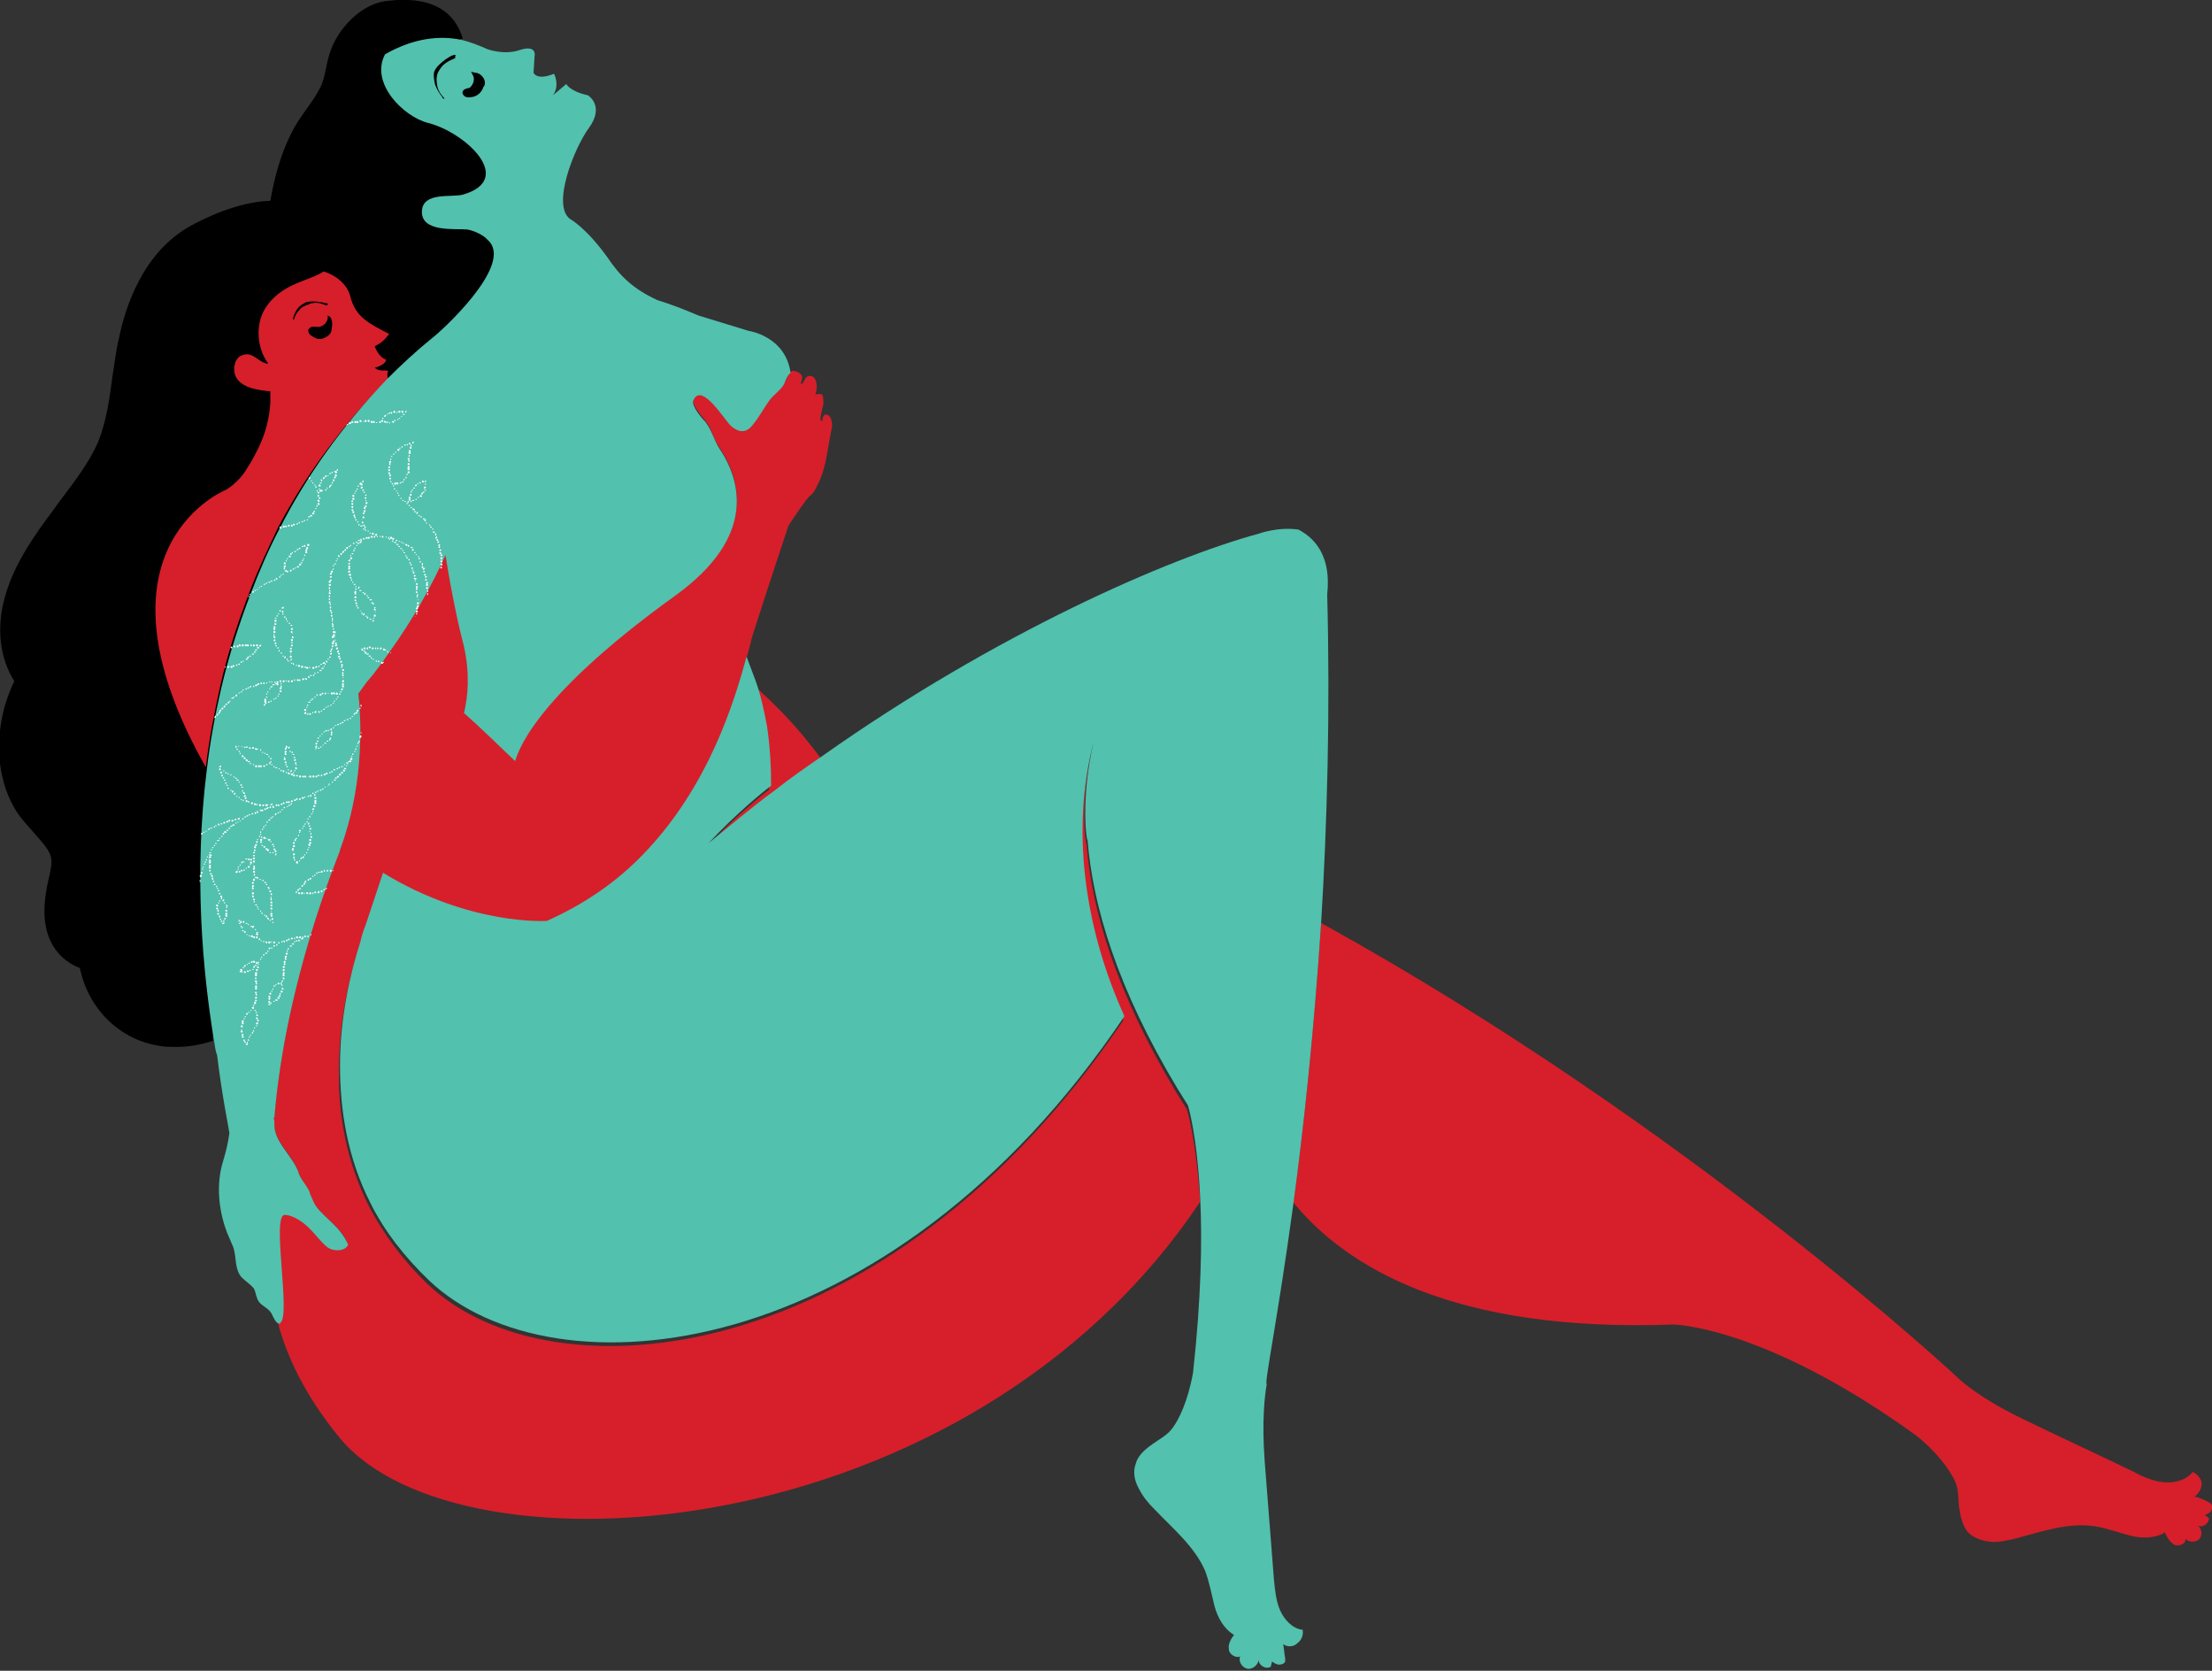 <svg xmlns="http://www.w3.org/2000/svg" viewBox="0 26.6 216 163.1"><rect x="0" y="26.6" width="216" height="163.1" fill="#333333" stroke="none"/><path d="M45.2 30.4c-.7-2.4-2.7-4.3-7.5-3.7-2.5.3-4.8 2.8-5.5 5.1-.4 1.2-.4 2.2-.9 3.3-.8 1.6-2.1 2.9-2.9 4.6-1 2-1.6 4.2-2 6.5-3.2.1-6.4 1.7-7.7 2.4-4.8 2.6-6.5 8.1-7.1 11.1-.3 1.2-.4 2.4-.6 3.5-.3 2.3-.6 4.5-1.4 6.5-.9 2.1-2.4 4-3.9 6l-.5.7c-1.8 2.4-3.8 5.2-4.7 8.4-.9 3.1-.5 6.1.9 8.3-2.1 4.3-2 9.5.4 13 .5.7 1.1 1.3 1.6 1.9.9 1 1.5 1.7 1.6 2.4.1.5-.1 1.4-.3 2.2 0 .2-.1.4-.1.5-.3 1.6-.5 3.5.3 5.3.6 1.3 1.6 2.2 2.9 2.7.8 3.9 3.8 7 7.8 7.6.5.1 1.1.1 1.6.1 1.2 0 2.4-.2 3.6-.6-1.1-6.7 33-75 33-75 0-.1-11.3-23.4-8.6-22.8z"/><path fill="#F05A2B" d="M27.3 155.6s0 .1 0 0z"/><path fill="#D61F2A" d="M69.1 109.2c2.1-1.8 4.3-3.5 6.4-5.1 1.6-1.2 3.2-2.4 4.7-3.4-2.4-3.3-4.8-5.6-6.6-7.2.5 1.4.8 2.9 1.1 4.4.3 2 .5 3.9.4 5.8-.7.5-3.4 2.7-6 5.5zM215.9 173.4c-.1-.1-.2-.1-.3-.2-.4-.2-.8-.4-1.3-.5.4-.3.7-.8.7-1.3-.1-.5-.4-.9-.9-1.1-.6.8-1.8 1.1-2.8 1-1-.1-2-.5-2.9-1-3.5-1.7-7-3.3-10.5-5-3.6-1.7-5.6-3.2-6.5-4 0 0-26.2-24.6-62.4-44.6-.7 10.6-1.7 20-2.7 27.3 5.1 6.2 15.5 12.7 37.1 11.9 0 0 8.9.1 23.8 10.9 2.2 1.8 3.3 3.5 3.7 4.4.4.8.3 1.7.4 2.5.1.8.3 1.7.8 2.4.5.6 1.4.9 2.2 1 .8.1 1.6-.1 2.5-.3 2.6-.7 5.2-1.6 7.8-1.2 1.2.2 2.2.6 3.4.9 1.1.3 2.4.3 3.4-.3.2.5.5.9.9 1.2.5.2 1.2-.1 1.1-.6.3.4 1.1.4 1.4 0 .3-.4.2-1.1-.3-1.3.5.3 1.2-.1 1.2-.7-.1-.1-.3-.2-.4-.3.2-.1.5-.2.6-.4.1-.1.2-.5 0-.7zM37.9 63.6c-.1-.3-.1-.6 0-.8-.3-.1-.9.1-1.3-.3.4-.1 1.1-.4 1.1-.8-.5-.1-1-.9-1.1-1.3.5-.3.7-.3 1.4-1.2-1.9-1-3.3-1.6-3.8-3.7-.3-1.1-1.3-2-2.6-2.4-1.3.9-3.9 1.1-5.5 3.3-1.2 1.6-1.1 4.1.1 5.7-.9 0-1.5-1.3-2.6-.8-.8.3-.9 1.6-.5 2.2.6 1 2.2 1.2 3.3 1.3v1.1c-.1 1.6-.5 3.1-1.2 4.5-.3.6-.6 1.2-1 1.8-.6 1.1-1.6 1.9-2.1 2.2-1 .4-13.7 6.4-2 27.1.3-2.6.8-5.2 1.4-7.9.7-3.1 1.7-6.2 2.9-9.3.8-2.1 1.8-4.2 2.8-6.3 2.6-4.9 6.1-9.8 10.7-14.4z"/><path fill="#D61F2A" d="M115.9 134.9c-.3-.5-.7-1.1-1-1.6-5.9-9.8-8.3-17.8-8.8-24.3-.1.1-.7-4.1.6-9.6-2.1 8.4-1 18 3 26.8-23.2 34.3-55.8 37.2-67.9 25.8-2.5-2.4-4.3-4.9-5.7-7.5-2.3-4.5-3.1-9.2-3-13.5 0-4.7 1-9 2-12.1.2-.6.4-1.1.5-1.6l1.7-5.1c8.5 5.2 16 4.7 16 4.7 3.8-1.7 6.9-3.9 9.4-6.5 6.3-6.5 8.9-14.8 10.1-19.3.3-.9.5-1.7.6-2.2 1.3-4.1 3.6-11 3.6-11s1.7-2.6 2.1-2.9c.4-.3.6-.8.8-1.2.8-1.6.9-3.4 1.3-5.3.1-.3.1-1.2-.4-1.4-.5-.2-.5.6-.5.6-.5.1.2-1.6.1-1.8 0-.9-.1-.9-.8-.8.3-.6.2-1.9-.6-1.8-.5.1-.4.7-.8.8 0-.3.2-.5.1-.8-.1-.3-.6-.5-.9-.5-.1 0-.1.1-.2.1-.3.3-.4.9-.7 1.2-.4.5-.9.9-1.3 1.4-.7.8-1.2 1.8-1.8 2.6-.6.7-1.2.7-2 0-.5-.5-2.9-4.4-3.7-2.5-.2.5.9 1.7 1.2 2.1.6.7.7 1.7 1.3 2.5 2.1 3.1 3.8 8.6-4.2 14.4-14.6 10.5-15.5 15.8-15.7 16.2-1.7-1.7-3.4-3.3-5-4.7.5-1.6.7-3.8 0-6.5-.4-1.9-1.2-5.1-1.8-8.9-1.4 3.1-3.2 6.3-5.5 9.5-.7 1-1.4 1.9-2.2 2.9-.3.4-.6.7-.8 1.1.3 3.8.3 9.5-1.7 15-.1.2-.1.4-.2.6-3.4 8.7-5 16.1-5.7 20.7-.5 3.2-.6 5.1-.6 5.1l-.1.1c0 .3.1.5.1.6-.1 1.8 1.9 3.1 2.4 4.9.2.6.9 1.4 1.1 2 .1.5.3.9.6 1.2.9 1.2 2.3 1.9 3 3.5-.4.7-1.4.7-2.1.2s-1.2-1.2-1.7-1.8c-.6-.6-1.6-1.3-2.4-1.3-1.3 0 .6 9.6-.4 10.5v.1h-.2c.9 3.5 2.8 7.4 6.1 11.4 11.7 14.1 61.3 10.9 84-23.1-.4-6.2-1.3-9-1.3-9z"/><path fill="#52C1AE" d="M30.9 144.4c-.3-.4-.4-.8-.6-1.2-.1-.6-.9-1.4-1.1-2-.5-1.7-2.5-3.1-2.4-4.9 0-.1 0-.4-.1-.6h.1s.1-1.8.6-5.1c.7-4.6 2.3-12 5.7-20.7.1-.2.1-.4.2-.6 2-5.5 2.1-11.2 1.7-15 .3-.4.5-.7.8-1.1.8-.9 1.5-1.9 2.2-2.9 2.3-3.2 4.1-6.4 5.5-9.5.6 3.8 1.3 7 1.8 8.9.6 2.7.4 4.9 0 6.5 1.6 1.4 3.2 3 5 4.7.2-.4 1.1-5.7 15.7-16.2 8-5.8 6.3-11.3 4.2-14.4-.5-.8-.7-1.7-1.3-2.5-.4-.4-1.4-1.6-1.2-2.1.8-1.9 3.1 2 3.7 2.5.7.6 1.4.7 2 0 .7-.8 1.2-1.8 1.8-2.6.4-.5 1-.9 1.3-1.4.2-.3.3-.9.7-1.2-.5-3.6-4.1-4.1-4.1-4.1l-4.9-1.5c-1.4-.6-2.7-1.1-4-1.5-2.4-1.1-3.7-2.4-4.9-4.2-2.1-2.9-3.6-3.7-3.6-3.7-1.9-1.3.4-7 1.8-8.9 1.6-2.2-.1-3.2-.1-3.2-1.8-.4-2.1-1.1-2.1-1.1L54 35.9c.7-1 .1-2.1.1-2.1-1.7.7-2-.1-2-.1l.1-1.6s.3-1.2-1.5-.6c-1.5.5-3.1-.1-3.1-.1-.9-.4-1.7-.7-2.5-.9-2.8-.6-5.4.2-7.5 1.4-1.5 2.8 1.8 6.1 4.2 6.7 3.6.9 8.6 5.5 3.4 7-1.1.3-3.9-.3-4 1.6-.1 2.1 3.2 1.7 4.4 1.8.6.1 1.3.4 1.8.8l.4.4c2.2 2.5-4.9 8.9-5.6 9.4-1.6 1.3-3 2.6-4.4 4-4.4 4.6-7.9 9.5-10.5 14.6-1.1 2.1-2 4.2-2.8 6.3-1.2 3.1-2.2 6.3-2.9 9.3-.6 2.6-1.1 5.3-1.4 7.9-1.3 10.3-.4 19.8.7 26.5.1.5.1.9.3 1.4.5 4.1 1.1 6.9 1.2 7.6-.1.8-.3 1.7-.6 2.7-.7 2.2-.5 4.8.4 7.1.2.5.4.9.6 1.4.3 1 .1 2.1.8 2.9.4.4.9.7 1.2 1.1.2.4.2.9.5 1.3s.9.6 1.2 1.1c.2.4.4.9.7 1h.2s-.1-.1 0-.1c1-.8-.9-10.5.4-10.5.8 0 1.8.7 2.4 1.3.6.6 1.1 1.3 1.7 1.8s1.8.5 2.1-.2c-.8-1.8-2.2-2.5-3.1-3.7z"/><path fill="#52C1AE" d="M126.3 144.1c1-7.4 2-16.7 2.7-27.3.6-9.8.9-20.6.6-32.2.4-3.6-1.1-5.4-2.8-6.3-2-.3-3.9.4-3.9.4-8.8 2.4-25.6 9.7-42.6 21.7-1.6 1.1-3.2 2.2-4.7 3.4-2.2 1.6-4.3 3.4-6.4 5.1 2.6-2.8 5.3-5 6.1-5.6 0-1.8-.1-3.8-.4-5.8-.3-1.6-.6-3-1.1-4.4l-.9-2.4c-1.2 4.4-3.7 12.7-10.1 19.3-2.5 2.6-5.6 4.8-9.4 6.5 0 0-7.5.5-16-4.7l-1.7 5.1c-.2.5-.4 1.1-.5 1.6-1 3.1-2 7.4-2 12.1 0 4.3.7 9 3 13.5 1.3 2.6 3.2 5.1 5.7 7.5 12.1 11.5 44.8 8.5 67.9-25.8-4-8.8-5.2-18.4-3-26.8-1.3 5.5-.7 9.8-.6 9.6.5 6.4 2.9 14.5 8.8 24.3.3.5.7 1.1 1 1.6 0 0 .9 2.8 1.2 9.1.2 4.1.1 9.7-.7 17-.5 2.8-1.4 4.6-2 5.4-.5.7-1.3 1.1-2 1.6s-1.4 1.1-1.6 1.9c-.3.8-.1 1.7.3 2.4.4.8.9 1.4 1.5 2 1.8 1.9 4 3.7 5 6.1.4 1.1.6 2.2.9 3.4.3 1.1.9 2.2 1.9 2.8-.3.4-.6.9-.5 1.4 0 .5.7.9 1.1.7-.2.5.2 1.1.7 1.2.5.1 1.1-.4 1.1-.9 0 .6.7 1 1.2.7 0-.2.1-.3.1-.5.2.1.4.3.7.3.3 0 .5-.1.6-.3v-.3c-.1-.5-.1-.9-.2-1.4.4.3 1 .3 1.4-.1.4-.3.6-.8.5-1.3-1-.1-1.8-1-2.2-1.9-.4-.9-.5-2-.6-3-.3-3.8-.6-7.7-.9-11.5-.3-4 0-6.5.2-7.6-.3.2 1.1-6.5 2.6-17.6z"/><path d="M47.2 34.2c-.2-.3-.5-.5-.8-.5l-.4-.1.2.4c.1.2.1.4 0 .7-.1.2-.2.4-.4.5h-.1c-.1 0-.2.1-.3.1-.2.1-.3.3-.2.5s.3.3.5.3h.1c.7 0 1.2-.4 1.4-1 .2-.2.2-.6 0-.9z"/><g><path d="M44.4 32.3c-.5.2-1.1.5-1.4 1-.1.1-.1.2-.2.3-.2.4-.2.9-.1 1.4.1.5.4.9.7 1.2 0 .1-.2 0-.2-.1-.3-.4-.5-.7-.7-1.2-.1-.4-.2-.9-.1-1.3.2-.5.7-.9 1.1-1.2.2-.1.4-.3.7-.4.1 0 .2-.1.3 0-.1.1 0 .3-.1.3z"/></g><path d="M32.2 57.5l-.2-.1v.3c-.1.5-.6.9-1.1.8h-.4c-.1 0-.3.1-.4.3 0 .1 0 .3.2.5.3.2.6.4.9.4.3 0 .5-.1.8-.3.3-.2.4-.5.4-.8.1-.5 0-.9-.2-1.1z"/><g><path d="M31.8 56.4c-.4-.2-.9-.3-1.3-.2-.1 0-.2 0-.3.1-.4.1-.8.3-1 .6-.3.3-.4.6-.5.9-.1 0-.1-.1-.1-.1.1-.3.2-.6.4-.9.2-.3.5-.5.9-.7.4-.1.9-.1 1.4 0 .2 0 .4.1.6.1.1 0 .1.1.1.1 0 .1-.1.1-.2.1z"/></g><g><path fill="#FFF" d="M42.3 59.5s-.1 0 0 0zM25.3 120.7h-.1v.1c.1 0 .1 0 .1-.1zM25.2 120.5v.1h.1v-.1c0-.1 0 0-.1 0zM28.2 118.4s.1 0 0 0c.1 0 .1-.1.1-.1l-.1-.1-.1.1.1.1zM28.5 118.3c.1 0 .1-.1.1-.1l-.1-.1-.1.1c0 .1.1.1.1.1zM25.5 120v.1h.1v-.1h-.1zM25.7 119.8v.1h.1v-.1c0-.1-.1-.1-.1 0zM25.4 120.2v.1h.1v-.1h-.1zM28 118.5c.1 0 .1-.1.1-.1l-.1-.1-.1.1.1.1zM27.6 118.5s-.1-.1-.1 0c0 0-.1.1 0 .1h.1v-.1zM26.3 119.3s.1 0 0 0c.1-.1.1-.1.1-.2h-.1c-.1.1-.1.1 0 .2zM24.8 124.8s.1 0 0 0c.1-.1.1-.1 0-.1h-.1c0 .1 0 .1.1.1zM25.2 120.9s-.1 0-.1.1 0 .1.1.1.1 0 .1-.1c-.1 0-.1 0-.1-.1zM27.7 118.4s-.1.1 0 .1c0 0 0 .1.1.1 0 0 .1-.1 0-.1 0-.1-.1-.1-.1-.1zM25.9 119.6v.1h.2v-.1h-.2zM27.1 118.8s-.1-.1-.1 0c0 0-.1.1 0 .1h.1v-.1zM27.3 118.6s-.1-.1-.1 0c0 0-.1.1 0 .1h.1v-.1zM26.6 119.2v-.1h-.1c-.1 0 0 .1 0 .1h.1zM26.8 118.9s-.1-.1-.1 0v.1h.1c.1 0 .1-.1 0-.1zM29.8 117.9l-.1.1s0 .1.1.1.1-.1 0-.2c.1.1.1 0 0 0zM30.1 117.9l-.1.1s0 .1.1.1c0 0 .1-.1 0-.2.1 0 0 0 0 0zM30.3 117.9c0 .1 0 .1 0 0 .1 0 .1 0 .1-.1h-.1v.1zM28.8 118.1l-.1.1s0 .1.1.1v-.2c.1 0 0 0 0 0zM29.1 118.1s0-.1-.1-.1c0 0-.1 0-.1.1 0 0 0 .1.1.1s.2 0 .1-.1zM29.6 118s-.1 0-.1.1c0 0 0 .1.1.1v-.2c.1 0 0 0 0 0zM29.4 118.1s0-.1-.1-.1c0 0-.1 0-.1.1 0 0 0 .1.1.1s.1-.1.1-.1zM26.2 119.4h-.1v.1h.2c-.1 0-.1-.1-.1-.1zM25.1 124.3s0-.1-.1-.1-.1 0-.1.1c0 0 0 .1.1.1 0-.1 0-.1.1-.1-.1 0 0 0 0 0zM24.9 124.6c.1 0 .1 0 .1-.1s0-.1-.1-.1c0 0-.1 0-.1.1s0 .1.1.1zM25.2 121.3s0-.1-.1-.1-.1 0-.1.1c0 0 0 .1.1.1l.1-.1c-.1.1-.1.1 0 0zM25 123.4s-.1 0-.1.1c0 0 0 .1.1.1.1-.1.1-.1 0-.2.1 0 .1 0 0 0zM25 123.6c-.1.1 0 .1 0 .2 0 0 .1 0 .1-.1 0 0 0-.1-.1-.1zM25 121.5s-.1 0-.1.1 0 .1.1.1c0 0 .1 0 .1-.1s0-.1-.1-.1zM25.1 124s0-.1-.1-.1c0 0-.1 0-.1.1 0 0 0 .1.1.1s.1-.1.1-.1zM25 121.9s.1 0 .1-.1 0-.1-.1-.1-.1 0-.1.1 0 .1.1.1zM25 122.5s.1 0 .1-.1c0 0 0-.1-.1-.1s-.1 0-.1.1c0 0 0 .1.1.1zM25 123.2s.1 0 .1-.1c0 0 0-.1-.1-.1 0 0-.1 0-.1.1s.1.1.1.1zM25 122.2c.1-.1 0-.2 0-.2s-.1 0-.1.1c0 0 0 .1.1.1zM25 122.7c.1 0 .1 0 .1-.1 0 0 0-.1-.1-.1 0 .1-.1.1 0 .2-.1 0-.1 0 0 0zM25 123c.1 0 .1 0 .1-.1 0 0 0-.1-.1-.1 0 0-.1 0-.1.1s.1.1.1.1zM24.7 125.1c.1 0 .1-.1.1-.1v-.1h-.1-.1v.1l.1.1c-.1 0 0 0 0 0zM23.7 127.7l.1-.1-.1-.1-.1.1c0 .1 0 .1.1.1zM23.9 128.1s-.1-.1-.1 0c0 0-.1.1 0 .1 0 0 0 .1.1.1v-.2zM23.8 127.8l-.1-.1-.1.1s0 .1.1.1.1 0 .1-.1zM23.6 127.4s.1 0 .1-.1c0 0 0-.1-.1-.1 0 0-.1 0-.1.1s.1.1.1.1z"/><path fill="#FFF" d="M24 128.3s-.1-.1-.1 0c0 0-.1.1 0 .1h.1v-.1zM23.6 127.2s.1-.1 0 0c.1-.1 0-.1 0-.1s-.1 0-.1.1c0-.1.1 0 .1 0zM24 125.9v-.1h-.1v.1h.1zM24.5 125.3l.1-.1h-.1c-.1 0-.1 0 0 .1-.1 0-.1 0 0 0zM24.3 125.5l.1-.1h-.1c-.1-.1-.1 0 0 .1-.1 0 0 0 0 0zM24.1 125.7c.1 0 .1 0 0 0 .1-.1.1-.1.1-.2h-.1c-.1 0-.1.1 0 .2zM23.6 126.9c.1 0 .1 0 .1-.1 0 0 0-.1-.1-.1s-.1 0-.1.1l.1.1zM23.8 126.3s0-.1-.1-.1c0 0-.1 0-.1.1v.1c.2 0 .2 0 .2-.1zM23.9 126.1v-.1h-.1v.1h.1zM23.8 126.5s0-.1-.1-.1c0 0-.1 0-.1.1 0 0 0 .1.1.1 0 0 .1 0 .1-.1zM24 128.5s-.1.1 0 0v.1h.2v-.1-.1c-.1.1-.2.1-.2.1zM24.2 128.1v.1h.1v-.1c-.1-.1-.1-.1-.1 0zM24.2 128.3h-.1v.1c.1 0 .1 0 .1-.1 0 .1 0 0 0 0zM24.4 127.6v.1h.1v-.1h-.1zM25.1 125.8c.1 0 .1-.1.1-.1l-.1-.1-.1.1.1.1zM24.9 125.3c.1 0 .1-.1.1-.1h-.1c-.1 0-.1 0 0 .1-.1 0-.1 0 0 0zM24.6 127.4v.1h.1v-.1c0-.1-.1-.1-.1 0zM25 125.5c.1 0 .1-.1.1-.1s-.1-.1-.1 0c0 0-.1.1 0 .1zM24.3 127.8v.1h.1v-.1h-.1zM25.1 126.4s-.1 0-.1.1c0 0 0 .1.1.1s.1 0 .1-.1 0-.1-.1-.1zM24.7 127.2v.1h.1v-.1s-.1-.1-.1 0zM25.2 126.1s-.1 0-.1.1c0 0 0 .1.1.1 0 0 .1 0 .1-.1-.1 0-.1-.1-.1-.1zM25.1 126.7H25v.1c.1 0 .1 0 .1-.1zM25.1 125.9s-.1 0-.1.1c0 0 0 .1.1.1.1-.1.1-.1 0-.2.1 0 .1 0 0 0zM24.8 126.9v.1h.1v-.1h-.1zM25 112.3v-.1h-.1v.2c-.1-.1-.1-.1.1-.1-.1 0 0 0 0 0zM25.6 115.7h-.1v.1h.2l-.1-.1zM26 116.2c.1-.1.1-.1.1-.2s-.1 0-.1 0-.1.1 0 .2zM24.7 113.9c.1 0 .1 0 .1-.1 0 0 0-.1-.1-.1 0 0-.1 0-.1.1s0 .1.1.1zM24.6 113.6c.1 0 .1 0 0 0 .1-.1 0-.1 0-.1v.1zM25.5 115.6v-.1h-.1v.1h.1c-.1 0 0 0 0 0zM24.7 114.2c.1 0 .1-.1.1-.1l-.1-.1s-.1 0-.1.1.1.1.1.1zM25.9 115.9h-.1v.1h.2c-.1 0-.1-.1-.1-.1zM24.8 114.5c.1 0 .1-.1.1-.1l-.1-.1-.1.1s0 .1.1.1zM24.7 113s-.1 0-.1.1c0 0 0 .1.1.1 0 0 .1 0 .1-.1s-.1-.1-.1-.1zM24.8 114.3c0 .1 0 .1 0 0 0 .1 0 .1 0 0 0 .1 0 .1 0 0zM26.2 116.4c.1 0 .1 0 0 0 .1-.1.1-.1 0-.2s-.1 0-.1 0c0 .1 0 .1.1.2zM25.2 115.4c.1 0 .1 0 0 0 .1 0 .1-.1.1-.1h-.1c-.1 0 0 .1 0 .1zM25 115c.1 0 .1-.1.1-.1s-.1-.1-.1 0c-.1 0-.2 0 0 .1-.1 0-.1 0 0 0zM25.2 115.1s-.1-.1-.1 0v.1h.1v-.1zM24.7 113.2s-.1 0-.1.1 0 .1.1.1c0 0 .1 0 .1-.1-.1 0-.1-.1-.1-.1zM26.4 116.5c.1 0 .1 0 0 0 .1-.1.1-.1 0-.1h-.1c0 .1.1.1.1.1zM24.8 114.7s.1 0 0 0c.1 0 .1-.1.1-.1s-.1-.1-.1 0c0 0-.1.1 0 .1zM24.9 112.5s0-.1-.1-.1-.1 0-.1.1c0 0 0 .1.1.1l.1-.1c-.1.1 0 .1 0 0zM24.8 112.8s0-.1-.1-.1-.1 0-.1.1c0 0 0 .1.1.1l.1-.1c0 .1 0 0 0 0zM26.7 116.7s.1-.1 0 0v-.1h-.1v.2c0-.1 0-.1.1-.1zM26.5 115.4s.1 0 .1-.1c0 0 0-.1-.1-.1s-.1 0-.1.1l.1.1zM26.5 116.1s.1 0 0 0c.1 0 .1 0 .1-.1 0 0 0-.1-.1-.1 0 0-.1 0-.1.1l.1.1zM26.2 113.3c.1 0 .1-.1.1-.1s-.1-.1-.1 0c-.1-.1-.1 0 0 .1-.1-.1-.1 0 0 0zM26.5 115.6s.1 0 0 0c.1-.1 0-.1 0-.1s-.1 0 0 .1c-.1 0 0 0 0 0zM26.4 113.9c0 .1 0 .1 0 0l.1.1.1-.1-.1-.1c-.1 0-.1.1-.1.1zM25.9 112.7h-.1v.1h.2c0-.1 0-.1-.1-.1zM26.6 116.4c.1 0 .1-.1.1-.1l-.1-.1-.1.1c0 .1 0 .1.1.1zM26.5 115.1s.1 0 .1-.1c0 0 0-.1-.1-.1s-.1 0-.1.1l.1.1zM26.5 114.3s-.1 0-.1.1c0 0 0 .1.1.1 0 0 .1 0 0-.2.1.1.1 0 0 0zM25.4 112.5c.1 0 .1 0 0 0 .1-.1.1-.1 0-.1h-.1l.1.1zM26.5 115.9c.1 0 .1 0 .1-.1 0 0 0-.1-.1-.1 0 0-.1 0-.1.1s.1.1.1.1zM26.4 113.7c.1 0 .1-.1.1-.1l-.1-.1-.1.1c0 .1 0 .1.1.1zM26 113h.1v-.1H26c-.1 0-.1 0 0 .1zM25.7 112.5h-.1v.1h.1c.1 0 .1-.1 0-.1zM26.5 114.6s-.1 0-.1.1c0 0 0 .1.1.1s.1 0 .1-.1c0 0 0-.1-.1-.1zM25.1 112.4s.1 0 0 0c.1 0 .1 0 .1-.1s0-.1-.1-.1c0 0-.1 0-.1.1.1 0 .1.1.1.1zM26.5 114.1l-.1.1s0 .1.1.1v-.2c.1 0 0 0 0 0z"/><path fill="#FFF" d="M26.2 113.4c0 .1.1.1 0 0h.1s.1-.1 0-.1c0 0-.1-.1-.1 0v.1zM29.4 118.2s0 .1 0 0v.1h.2v-.1-.1c-.1.1-.2.1-.2.1zM27.7 122s-.1 0-.1.1c0 0 0 .1.1.1 0 0 .1 0 .1-.1-.1 0-.1-.1-.1-.1zM28 119.6s-.1 0-.1.1c0 0 0 .1.1.1 0 0 .1 0 .1-.1 0 0 0-.1-.1-.1zM28.1 119.2v.1h.1v-.1c0-.1-.1-.1-.1 0zM28.5 118.7v.1h.2v-.1h-.2zM28.3 118.9v.1h.2v-.1h-.2zM27.9 119.9s-.1 0-.1.1c0 0 0 .1.1.1s.1 0 .1-.1 0-.1-.1-.1zM27.8 120.4s-.1 0-.1.1c0 0 0 .1.1.1 0 0 .1 0 .1-.1 0 0 0-.1-.1-.1zM27.9 120.1s-.1 0-.1.1c0 0 0 .1.1.1 0 0 .1 0 .1-.1-.1 0-.1-.1-.1-.1zM27.7 121.7s-.1 0-.1.1 0 .1.1.1c0 0 .1 0 .1-.1l-.1-.1zM27.7 120.9s-.1 0-.1.1c0 0 0 .1.1.1 0 0 .1 0 .1-.1.1 0 0-.1-.1-.1zM27.6 122.3s-.1 0-.1.1v.1s.1 0 .1-.1c.1-.1.1-.1 0-.1zM27.7 121.2s-.1 0-.1.1c0 0 0 .1.1.1 0 0 .1 0 .1-.1s0-.1-.1-.1zM27.7 121.5s-.1 0-.1.1 0 .1.1.1c0 0 .1 0 .1-.1s0-.1-.1-.1zM28.7 118.5v.1h.1v-.1h-.1zM29.2 118.3l-.1.1s0 .1.1.1.1-.1 0-.2c.1 0 0 0 0 0zM28.9 118.4s-.1.1 0 .1h.1s.1-.1 0-.1h-.1zM28 119.4v.1h.1v-.1c0-.1-.1 0-.1 0zM27.8 120.6s-.1 0-.1.1c0 0 0 .1.1.1 0 0 .1 0 .1-.1 0 0-.1 0-.1-.1zM27.5 122.5c-.1 0-.1 0 0 0-.1 0-.1.1-.1.1v.1h.1v-.1-.1zM26.7 123.2v-.1h-.1v.1h.1zM26.8 122.8h-.1v.1h.2l-.1-.1zM26.9 122.8c.1 0 .1 0 0 0 .1 0 .1-.1.1-.1 0-.1-.1 0-.1 0v.1zM27.2 122.7c.1 0 .1-.1.1-.1l-.1-.1-.1.1c0 .1.1.1.1.1zM26.6 123.4v-.1h-.1v.1h.1c-.1.1 0 0 0 0zM26.3 124s.1 0 0 0c.1 0 .1 0 .1-.1 0 0 0-.1-.1-.1s-.1 0-.1.1c.1 0 .1.1.1.1zM26.5 123.6s0-.1-.1-.1c0 0-.1 0-.1.1 0 0 0 .1.1.1l.1-.1c-.1.1 0 .1 0 0zM26.4 124.2zM26.3 124s-.1 0-.1.1c0 0 0 .1.1.1 0 0 .1 0 .1-.1 0 0 0-.1-.1-.1zM26.3 124.3s-.1 0-.1.1 0 .1.1.1c0 0 .1 0 .1-.1l-.1-.1zM26.2 124.6c0 .1 0 .1 0 0v.1h.2v-.1-.1c-.1.1-.1.1-.2.1zM27.5 122.8c0 .1 0 .1 0 0 .1.1.1 0 .1 0s0-.1-.1-.1c0 0-.1.1 0 .1zM27.3 123.6v.1h.1v-.1c0-.1-.1-.1-.1 0zM26.9 124.2v.1h.2v-.1c-.2-.1-.2-.1-.2 0zM27.2 123.8v.1h.2v-.1c-.1-.1-.2 0-.2 0zM27.5 123.3s-.1 0-.1.1c0 0 0 .1.1.1 0 0 .1 0 .1-.1s0-.1-.1-.1zM26.7 124.3v.1h.1v-.1h-.1z"/><path fill="#FFF" d="M26.4 124.5v.1h.1v-.1c0-.1 0-.1-.1 0zM27.6 123s-.1 0-.1.1c0 0 0 .1.1.1 0 0 .1 0 .1-.1-.1 0-.1-.1-.1-.1zM27.1 124v.1h.2v-.1c-.2-.1-.2-.1-.2 0zM20.7 110.1c0-.1 0-.1 0 0-.1-.1-.1-.1-.2-.1v.2h.1l.1-.1zM20.9 112.6s-.1-.1-.1 0-.1.1 0 .1h.1s.1-.1 0-.1zM20.6 112l.1-.1-.1-.1-.1.1s0 .1.1.1zM20.5 111.7l.1-.1-.1-.1-.1.1.1.1zM20.5 111.2s.1 0 .1-.1c0 0 0-.1-.1-.1 0 0-.1 0-.1.1s0 .1.1.1zM20.8 112.1l-.1-.1-.1.1s0 .1.1.1.1 0 .1-.1zM20.8 112.3s-.1-.1-.1 0c0 0-.1.1 0 .1 0 0 0 .1.1.1 0 0 .1-.1 0-.2zM21.2 113.4h.1v-.1s-.1-.1-.1 0v.1zM21.5 113.9s.1-.1 0-.1c0 0-.1-.1-.1 0 0 0-.1.1 0 .1h.1zM21.3 113.5s-.1.1 0 .1h.1s.1-.1 0-.1h-.1zM20.6 110.3s0-.1-.1-.1c0 0-.1 0-.1.1 0 0 0 .1.1.1l.1-.1c0 .1 0 .1 0 0zM21.6 114.2c.1 0 .1-.1.1-.1l-.1-.1-.1.1c0 .1 0 .1.1.1zM21 112.9s-.1-.1-.1 0-.1.1 0 .1h.1c.1-.1.1-.1 0-.1zM21.2 113.1s-.1-.1-.1 0-.1.1 0 .1h.1v-.1zM20.5 111.4s.1 0 .1-.1c0 0 0-.1-.1-.1 0 0-.1 0-.1.1s0 .1.1.1zM20.5 110.5s-.1 0-.1.1 0 .1.1.1c0 0 .1 0 .1-.1l-.1-.1zM20.5 110.9s.1 0 .1-.1 0-.1-.1-.1c0 0-.1 0-.1.1s0 .1.1.1zM21.6 114.4s.1 0 0 0c.1 0 .1-.1.1-.1v-.1h-.1v.1s-.1.1 0 .1c-.1 0 0 0 0 0zM21.5 114.6v-.1h-.1v.1h.1zM21.2 115.1c.1 0 .1 0 .1-.1 0 0 0-.1-.1-.1s-.1 0-.1.1.1.1.1.1zM21.4 114.8v-.1h-.1v.1h.1c-.1 0-.1 0 0 0zM21.5 116s-.1-.1-.1 0c0 0-.1.1 0 .1 0 0 0 .1.1.1v-.2zM21.3 115.6l.1-.1-.1-.1-.1.1s0 .1.1.1zM21.6 116.3s-.1-.1-.1 0c0 0-.1.1 0 .1h.1v-.1zM21.2 115.4s.1 0 .1-.1c0 0 0-.1-.1-.1 0 0-.1 0-.1.1l.1.1zM21.4 115.8l-.1-.1-.1.1s0 .1.1.1.1-.1.1-.1zM21.7 116.5s-.1-.1-.1 0c0 0-.1.1 0 .1h.1v-.1zM21.7 116.7v.1h.2v-.1-.1c-.1.1-.2.1-.2.1zM22.1 115.9s-.1 0-.1.1c0 0 0 .1.1.1 0 0 .1 0 .1-.1s-.1-.1-.1-.1zM22.1 115.4s-.1 0-.1.1c0 0 0 .1.1.1 0 0 .1 0 .1-.1 0 0 0-.1-.1-.1zM22 116.2s-.1 0-.1.1v.1s.1 0 .1-.1c.1 0 .1-.1 0-.1zM21.8 116.5v.1s.1 0 .1-.1v-.1s-.1 0-.1.1zM22.1 115.7s-.1 0-.1.1c0 0 0 .1.1.1 0 0 .1 0 .1-.1s0-.1-.1-.1zM22.1 114.9s-.1.1 0 .1c0 0 0 .1.1.1 0 0 .1-.1 0-.1l-.1-.1zM22.1 115.2c0 .1 0 .1 0 0 .1.1.1 0 .1 0s0-.1-.1-.1c0 0-.1.1 0 .1zM21.9 114.8c.1 0 .1-.1.1-.1s-.1-.1-.1 0-.1 0 0 .1zM21.8 114.6c.1-.1.1-.1.1-.2h-.1c-.1.1-.1.2 0 .2zM34.4 96.6l.1-.1h-.1c-.1 0-.1 0 0 .1-.1 0-.1 0 0 0zM34.2 96.8c.1 0 .1-.1.1-.1h-.1c-.1-.1-.1 0 0 .1-.1 0-.1 0 0 0zM34.6 96.4c.1-.1.1-.1.1-.2h-.1c-.1.1-.1.1 0 .2-.1 0 0 0 0 0zM34.8 96.3c.1-.1.1-.1.1-.2h-.1c-.1 0-.1.1 0 .2-.1 0 0 0 0 0zM35.2 95.7h-.1v.1h.1v-.1zM32.7 97.5c.1 0 .1 0 0 0 .1 0 .1-.1.1-.1s-.1-.1-.1 0v.1zM35.3 95.6v-.2h-.1c0 .1 0 .2.1.2zM33 97.4c.1 0 .1-.1.1-.1s-.1-.1-.1 0c-.1 0-.2.1 0 .1-.1 0 0 0 0 0zM34.9 96.1c.1 0 .1 0 0 0 .1-.1.1-.1.1-.2s-.1 0-.1 0c-.1 0-.1.1 0 .2zM32.6 97.7v-.1h-.1v.1h.1zM33.3 97.2s-.1-.1-.1 0c0 0-.1.1 0 .1h.1v-.1zM33.5 97.2s.1-.1 0-.1c0 0-.1-.1-.1 0 0 0-.1.1 0 .1h.1zM33.6 96.9s-.1.1 0 .1h.1s.1-.1 0-.1h-.1zM34 96.9v-.1s-.1-.1-.1 0c0 0-.1.1 0 .1h.1zM32.3 97.9h.1v-.1-.1h-.1c0 .1-.1.1 0 .2 0-.1 0 0 0 0zM32 98.9h-.1v.1h.2l-.1-.1zM32.4 98s-.1 0-.1.1c0 0 0 .1.1.1.1-.1.1-.1 0-.2.1 0 .1 0 0 0zM31.5 99.4c.1 0 .1 0 0 0 .1 0 .1-.1.1-.1h-.1v.1zM32.4 98.4s.1 0 0 0c.1-.1 0-.2 0-.2s-.1 0-.1.1 0 .1.1.1zM31.3 99.6c.1 0 .1 0 0 0 .1 0 .1-.1.1-.1s-.1-.1-.1 0c0 0-.1 0 0 .1 0-.1 0 0 0 0zM32.2 98.9c.1-.1.1-.1.1-.2s-.1 0-.1 0c-.1.1-.1.1 0 .2-.1 0-.1 0 0 0zM32.3 98.7s.1 0 0 0c.1-.1.1-.1 0-.1h-.1s0 .1.1.1zM31.8 99.1h-.1c-.1 0 0 .1 0 .1h.1c.1 0 .1 0 0-.1zM31.1 99.7c.1 0 .1-.1.1-.1s-.1-.1-.1 0c-.1 0-.1 0 0 .1-.1-.1-.1 0 0 0zM30.9 99.7v-.1h-.1v.2c0-.1 0 0 .1-.1 0 .1 0 .1 0 0zM31 99.5s0-.1-.1-.1-.1 0-.1.1 0 .1.1.1c0-.1.1-.1.1-.1zM31.1 98.6H31v.1h.1c.1 0 .1-.1 0-.1zM31 99h.1v-.1H31c-.1 0-.1.1 0 .1zM32.1 97.8l-.1.1s0 .1.1.1v-.2c.1 0 0 0 0 0zM31.3 98.5v-.1h-.1v.1h.1zM31.8 97.9s-.1.1 0 .1h.1s.1-.1 0-.1c0 0-.1-.1-.1 0zM31 99.2s0-.1-.1-.1c0 0-.1 0-.1.1 0 0 0 .1.1.1l.1-.1c0 .1 0 0 0 0zM31.7 98h-.1v.1h.1V98zM31.5 98.3v-.1h-.1v.1h.1c-.1 0 0 0 0 0zM35.5 67.8s.1 0 0 0c.1-.1 0-.1 0-.1s-.1 0 0 .1c-.1 0-.1 0 0 0zM35.7 67.8s.1 0 .1-.1 0-.1-.1-.1c0 0-.1 0-.1.1s.1.1.1.1zM36.5 67.9s.1 0 .1-.1c0 0 0-.1-.1-.1 0 0-.1 0-.1.1l.1.1zM35.2 67.8c.1 0 .1 0 .1-.1 0 0 0-.1-.1-.1 0 0-.1 0-.1.1s.1.1.1.1zM36 67.8s.1 0 .1-.1 0-.1-.1-.1-.1 0-.1.1.1.1.1.1zM34.7 67.9c.1 0 .1 0 .1-.1s-.1-.1-.1-.1-.1 0-.1.1 0 .1.1.1z"/><path fill="#FFF" d="M34.9 67.9c.1 0 .1 0 .1-.1 0 0 0-.1-.1-.1 0 0-.1 0-.1.1l.1.1zM34.4 67.9c.1 0 .1-.1.1-.1l-.1-.1-.1.1c0 .1.1.1.1.1zM34.2 68c.1 0 .1-.1.1-.1l-.1-.1-.2.1c.1.1.1.1.2.1zM37.1 67.9c.1 0 .1-.1.1-.1s0-.1-.1-.1l-.1.1.1.1zM36.3 67.9s.1 0 .1-.1 0-.1-.1-.1-.1 0-.1.1c0 0 0 .1.1.1zM33.8 68.2s-.1 0 0 0c-.1 0 0 0 0 0zM33.9 68.1c.1 0 .1-.1.1-.1h-.1l-.1.1h.1zM36.8 67.9s.1 0 0 0c.1-.1 0-.1 0-.1s-.1 0-.1.1h.1zM37.3 67.8h.1v-.1-.1h-.1c-.1 0-.1.1 0 .2-.1-.1 0-.1 0 0zM39 66.9s.1 0 .1-.1c0 0 0-.1-.1-.1s-.1 0-.1.1l.1.1zM38.5 66.9c.1 0 .1 0 .1-.1 0 0 0-.1-.1-.1 0 0-.1 0-.1.1s.1.1.1.1zM38.2 67c.1 0 .1 0 0 0 .1 0 .1-.1.1-.1l-.1-.1-.1.1c.1 0 .1.1.1.1zM38.8 66.9s.1 0 0 0c.1-.1 0-.1 0-.1s-.1 0-.1.1h.1zM37.8 67.1c.1 0 .1-.1.1-.1h-.1v.1c-.1 0-.1 0 0 0zM39.3 66.9s.1 0 .1-.1c0 0 0-.1-.1-.1s-.1 0-.1.1.1.1.1.1zM37.6 67.3c.1-.1.1-.1.1-.2h-.1s-.2.2 0 .2c-.1 0 0 0 0 0zM37.4 67.5s.1 0 0 0c.1-.1.1-.1 0-.1h-.1s0 .1.1.1zM38 67c.1 0 .1-.1.1-.1s-.1-.1-.1 0c-.1 0-.1.1 0 .1-.1 0 0 0 0 0zM39.6 66.9l.1-.1v-.1h-.1v.1s-.1.1 0 .1c-.1 0-.1 0 0 0zM39.2 67.3c.1 0 .1 0 0 0l.1-.1h-.1s-.1.1 0 .1zM38 67.9c.1.1.1 0 .1 0s0-.1-.1-.1v.1zM39 67.5s.1 0 0 0l.1-.1H39c-.1 0-.1 0 0 .1zM39.4 67.1h.1V67h-.1c-.1 0-.1.1 0 .1zM38.3 67.8c0 .1 0 .1 0 0l.1.1.1-.1-.1-.1c-.1 0-.2.1-.1.1zM38.5 67.7c0 .1.1.1 0 0h.1s.1-.1 0-.1-.1-.1-.1 0v.1zM37.7 67.8s0-.1-.1-.1h-.1v.1c.1.1.1.1.2 0zM38.8 67.5v.1h.1v-.1h-.1zM37.7 67.8s0 .1.1.1c0 0 .1 0 .1-.1s-.1 0-.2 0c.1 0 0 0 0 0z"/><circle fill="#FFF" cx="25.1" cy="89.6" r=".1"/><path fill="#FFF" d="M24 89.7s.1 0 .1-.1c0 0 0-.1-.1-.1s-.1 0-.1.1c0 0 0 .1.1.1zM24.8 89.5s-.1 0-.1.1 0 .1.1.1c0 0 .1 0 .1-.1l-.1-.1zM23.2 89.8c.1 0 .1-.1.1-.1s0-.1-.1-.1c0 0-.1 0-.1.1 0 0 0 .1.1.1zM22.6 89.9c.1 0 .1-.1.1-.1l-.1-.1-.1.1.1.1zM22.9 89.8c.1 0 .1-.1.1-.1l-.1-.1-.1.1c0 .1.1.1.1.1zM23.7 89.7s.1 0 .1-.1c0 0 0-.1-.1-.1 0 0-.1 0-.1.1s0 .1.1.1z"/><circle fill="#FFF" cx="24.2" cy="89.6" r=".1"/><path fill="#FFF" d="M24.5 89.5s-.1 0 0 0c-.1.1 0 .2 0 .2s.1 0 .1-.1c0 0 0-.1-.1-.1zM23.4 89.7c.1 0 .1 0 .1-.1 0 0 0-.1-.1-.1 0 0-.1 0-.1.1l.1.1zM25.3 89.6s-.1 0 0 0v.1h.2v-.1-.1c-.1.1-.2.1-.2.1zM24.8 90.2v.1h.2v-.1h-.2zM23.3 91.5h.1s.1-.1 0-.1c0 0-.1-.1-.1 0 0 0-.1 0 0 .1zM22.8 91.7c.1 0 .1 0 0 0 .1 0 .1-.1.1-.1l-.1-.1-.1.1c0 .1.1.1.1.1zM24.9 90v.1h.2V90h-.2zM23.1 91.6c.1 0 .1-.1.1-.1s-.1-.1-.1 0c-.1 0-.1.1 0 .1-.1 0-.1 0 0 0zM22.3 91.8s.1 0 .1-.1c0 0 0-.1-.1-.1 0 0-.1 0-.1.1s0 .1.1.1zM25.1 89.8v.1h.2v-.1c-.1-.1-.2 0-.2 0zM24.4 90.7c0 .1 0 .1 0 0h.1v-.1h-.1c-.1 0-.1.1 0 .1zM24.6 90.4v.1h.2v-.1h-.2zM23.7 91.2s.1 0 0 0h.1v-.1h-.1v.1zM22.6 91.8c.1 0 .1 0 .1-.1 0 0 0-.1-.1-.1 0 0-.1 0-.1.1 0 0 0 .1.1.1zM24 90.9v.1h.2v-.1H24zM23.5 91.3c0 .1 0 .1 0 0h.1s.1-.1 0-.1c0 0-.1-.1-.1 0v.1zM24.2 90.9c.1 0 .1 0 0 0 .1-.1.1-.1.1-.2h-.1c-.1.1-.1.1 0 .2zM22 91.8c.1 0 .1 0 0 0 .1-.1 0-.1 0-.2 0 .1-.1.1 0 .2zM27 83.2c.1 0 .1-.1.1-.1L27 83c-.1 0-.1.1 0 .2-.1-.1 0 0 0 0zM27.3 83c.1 0 .1-.1.1-.1s-.1-.1-.1 0c-.1 0-.1 0 0 .1-.1 0-.1 0 0 0zM27.4 82.8c.1.1.1.1 0 0h.1v-.1h-.1v.1zM26.3 83.5c.1 0 .1-.1.1-.1s-.1-.1-.1 0c-.1 0-.2 0 0 .1-.1 0-.1 0 0 0zM25.5 83.9c.1 0 .1-.1.1-.1h-.1c0-.1-.1 0 0 .1 0-.1 0 0 0 0zM26 83.6c.1 0 .1-.1.1-.1s-.1-.1-.1 0c0 0-.1 0 0 .1zM26.8 83.3c.1 0 .1-.1.1-.1s-.1-.1-.1 0c-.1 0-.1 0 0 .1-.1-.1-.1 0 0 0zM26.5 83.4c.1 0 .1-.1.1-.1s-.1-.1-.1 0c-.1-.1-.1 0 0 .1-.1-.1 0 0 0 0zM25.8 83.7c.1 0 .1-.1.1-.1s-.1-.1-.1 0c-.1 0-.1.1 0 .1-.1 0 0 0 0 0zM27.6 82.7s.1 0 0 0h.1v-.1h-.1v.1zM25.3 84c.1 0 .1-.1.1-.1h-.1v.1c-.1 0 0 0 0 0zM24.9 84.3c.1 0 .1-.1.1-.1h-.1c-.1 0-.1 0 0 .1-.1 0-.1 0 0 0zM24.7 84.5c.1-.1.1-.1.1-.2h-.1c-.1.1-.1.1 0 .2-.1 0-.1 0 0 0zM25.1 84.2c.1 0 .1-.1.1-.1h-.1v.1c-.1 0 0 0 0 0zM24.3 84.9l.1-.1h-.1c-.1-.1-.1 0 0 .1-.1 0-.1 0 0 0zM24.4 84.7c.1 0 .1 0 0 0l.1-.1h-.1c-.1 0-.1 0 0 .1zM27.8 82.3s0 .1 0 0v.1h.2v-.1-.1c-.1.1-.1.1-.2.1zM28.5 80.6c.1.1.1.1 0 0h.1v-.1h-.1v.1zM28.4 80.8c.1 0 .1 0 0 0 .1-.1.1-.1.1-.2h-.1c-.1.1-.1.1 0 .2zM28.8 80.5h.1v-.1h-.1c-.1-.1-.1 0 0 .1zM27.9 81.3v.1h.1v-.1h-.1zM29.5 79.9s-.1.1 0 .1h.1s.1-.1 0-.1h-.1zM29.2 80.1s-.1.1 0 .1h.1s.1-.1 0-.1c0 0 0-.1-.1 0zM28.2 80.9v.1h.2v-.1c-.2-.1-.2-.1-.2 0zM29 80.3c0 .1 0 .1 0 0h.1s.1-.1 0-.1H29s-.1.1 0 .1zM29.7 79.8s-.1.1 0 .1c0 0 0 .1.1.1 0 0 .1-.1 0-.1 0-.1 0-.1-.1-.1zM28 81.2h.1v-.1H28v.1zM27.8 82s-.1 0-.1.1c0 0 0 .1.1.1 0 0 .1 0 0-.2.1.1 0 0 0 0zM27.8 81.8s-.1 0-.1.1c0 0 0 .1.1.1 0 0 .1 0 .1-.1s0-.1-.1-.1zM27.8 81.7c.1 0 .1 0 .1-.1 0 0 0-.1-.1-.1 0 0-.1 0-.1.1l.1.1zM30 79.8s-.1 0 0 0v.1h.2v-.1-.1c-.2 0-.2 0-.2.1zM29.2 81.7v.1h.2v-.1c-.1-.1-.2-.1-.2 0zM29 81.9v.1h.2v-.1c-.1 0-.2-.1-.2 0zM29.5 81.3v.1h.1v-.1c0-.1-.1-.1-.1 0zM29.6 81.2s.1 0 0 0h.1v-.1h-.1v.1zM28.8 82v.1h.1V82h-.1zM29.8 80.3s0 .1.1.1.1 0 .1-.1 0-.1-.1-.1l-.1.1zM29.4 81.6h.1v-.1h-.1c-.1 0-.1.1 0 .1zM28.6 82.1s-.1.1 0 .1h.1s.1-.1 0-.1h-.1zM28.4 82.2l-.1.1s0 .1.1.1l.1-.1-.1-.1zM29.7 80.8v.1s.1 0 .1-.1v-.1l-.1.1zM29.8 80.5s0 .1.1.1.1 0 .1-.1c0 0 0-.1-.1-.1l-.1.1zM30 80s-.1 0-.1.1 0 .1.1.1c0 0 .1 0 .1-.1S30 80 30 80zM28.1 82.3s-.1 0-.1.1c0 0 0 .1.1.1 0 0 .1-.1 0-.2.1 0 .1 0 0 0zM37.5 89.9s-.1 0-.1.1c0 0 0 .1.1.1s.1 0 .1-.1l-.1-.1zM37.6 90v.1h.1V90h-.1zM38.1 90.3v.1l.1-.1h-.1zM37.8 90.2v.1h.1v-.1c0-.1 0-.1-.1 0zM36.9 90c.1 0 .1-.1 0 0 .1-.1 0-.2 0-.2s-.1 0-.1.1l.1.1zM35.6 90s.1 0 .1-.1c0 0 0-.1-.1-.1 0 0-.1 0-.1.1l.1.1zM36.1 89.9s.1 0 .1-.1c0 0 0-.1-.1-.1 0 0-.1 0-.1.1l.1.1zM36.7 90s.1-.1 0 0c.1-.1 0-.1 0-.2 0 0-.1 0-.1.1l.1.1zM36.5 89.9s0-.1-.1-.1c0 0-.1 0-.1.1 0 0 0 .1.1.1l.1-.1zM35.9 89.8s-.1 0-.1.1c0 0 0 .1.1.1 0 0 .1-.1 0-.2.1 0 0-.1 0 0zM37.2 90s.1 0 0 0c.1-.1.1-.2 0-.2 0 0-.1 0-.1.1s0 .1.1.1zM35.4 89.9h-.1v.2h.2c-.1-.1 0-.1-.1-.2.1 0 0 0 0 0zM35.6 90.1h-.1v.1h.2l-.1-.1zM37.4 91.3c.1 0 .1 0 .1-.1-.1 0-.1.1-.1.1zM35.8 90.4v.1h.2v-.1h-.2zM35.6 90.3v.1h.2v-.1c-.1-.1-.1-.1-.2 0zM37.3 91.2s-.1 0-.1.1c0 0 0 .1.1.1s.1 0 .1-.1l-.1-.1zM37 91.1h-.1v.1c.1.1.2 0 .1-.1.1.1.1 0 0 0zM36 90.6v.1h.2v-.1H36zM36.7 91.1v.1h.1v-.1c-.1-.1-.1-.1-.1 0zM36.4 90.9v.1h.1v-.1h-.1zM36.2 90.8v.1h.1v-.1c0-.1 0-.1-.1 0zM29.5 113.2c.1-.1.1-.1.1-.2h-.1c-.1.1-.1.1 0 .2-.1 0-.1 0 0 0zM29.8 112.8c.1 0 .1 0 0 0 .1-.1.1-.1.1-.2s-.1 0-.1 0c-.1.1-.1.1 0 .2zM29.7 113c.1-.1.1-.1.1-.2h-.1c-.1.1-.1.1 0 .2-.1 0-.1 0 0 0zM29.3 113.3h-.1v.1h.2c0-.1 0-.1-.1-.1zM32.5 111.6v.1s0-.1.1-.1c-.1-.1-.1-.1-.1 0zM30.1 112.6c.1-.1.1-.1.1-.2h-.1c-.1.1-.1.1 0 .2-.1 0-.1 0 0 0zM29.1 113.6c.1 0 .1 0 0 0 .1-.1.1-.1.1-.2h-.1c-.1.1-.1.1 0 .2zM32.3 111.5s-.1 0-.1.1c0 0 0 .1.1.1 0 0 .1 0 .1-.1l-.1-.1zM31.7 111.5l-.1.1s0 .1.1.1c0 0 .1-.1 0-.2.1 0 0 0 0 0zM31.1 111.7s-.1.1 0 .1h.1s.1-.1 0-.1h-.1zM31 111.8s-.1-.1-.1 0c0 0-.1.1 0 .1h.1v-.1zM30.8 112s-.1-.1-.1 0v.1h.1v-.1zM32 111.5s-.1 0-.1.1c0 0 0 .1.1.1 0 0 .1-.1 0-.2.1 0 0 0 0 0zM30.6 112.1h-.1v.1h.1v-.1zM31.4 111.6l-.1.1s0 .1.1.1.1-.1.1-.1c0-.1 0-.1-.1-.1z"/><path fill="#FFF" d="M30.3 112.5c.1-.1.1-.1.1-.2h-.1c-.1 0-.1 0 0 .2-.1-.1-.1 0 0 0zM28.9 113.8c.1 0 .1 0 0 0 .1 0 .1-.1.1-.1v-.1h-.1v.1s-.1.1 0 .1zM31.8 113.3s-.1.1 0 .1h.1s0-.1.1-.1h-.2zM30.3 113.9s.1 0 .1-.1c0 0 0-.1-.1-.1 0 0-.1 0-.1.1s0 .1.1.1zM29.2 113.9s.1 0 .1-.1c0 0 0-.1-.1-.1 0 0-.1 0-.1.1l.1.1zM30 113.9s.1 0 .1-.1c0 0 0-.1-.1-.1s-.1 0-.1.1l.1.1zM29.8 113.8c-.1-.1-.1 0-.1 0 0 .1 0 .1.1 0 0 .1 0 .1 0 0zM31.4 113.5l-.1.1s0 .1.1.1.1-.1.1-.1l-.1-.1zM31.6 113.4s-.1.1 0 .1h.1s.1-.1 0-.1h-.1zM30.8 113.6s-.1 0-.1.1c0 0 0 .1.1.1s.1 0 0-.2c.1 0 .1 0 0 0zM31.1 113.6l-.1.1s0 .1.1.1.1-.1.1-.1c0-.1-.1-.2-.1-.1zM30.6 113.7s-.1 0-.1.1c0 0 0 .1.1.1v-.2zM29.5 113.9s.1 0 .1-.1 0-.1-.1-.1-.1 0-.1.1 0 .1.1.1zM25.2 118.1c-.1-.1-.1-.1-.2-.1v.2h.1l.1-.1zM24.6 117.1c.1-.1.1-.1 0-.1h-.1c-.1 0-.1.1.1.1-.1 0-.1 0 0 0z"/><path fill="#FFF" d="M24.7 117.2c.1 0 .1 0 0 0 .1-.1.1-.1.1-.2s-.1 0-.1 0c-.1.1-.1.2 0 .2zM25 117.3h-.1v.1h.1v-.1zM25.1 117.7c.1 0 .1-.1.1-.1s-.1-.1-.1 0c-.1 0-.1 0 0 .1-.1-.1-.1 0 0 0zM23.5 116.7s.1 0 0 0c.1 0 .1 0 .1-.1s0-.1-.1-.1c0 0-.1 0-.1.1.1 0 .1 0 .1.1zM25.2 117.8s0-.1-.1-.1c0 0-.1 0-.1.1 0 0 0 .1.1.1s.1 0 .1-.1zM23.8 116.7c.1 0 .1 0 0 0 .1-.1.1-.2 0-.2 0 0-.1 0-.1.1s.1.1.1.1zM24.2 116.8v.1h.1v-.1h-.1zM24.1 116.8s.1 0 0 0c.1-.1.1-.1 0-.1H24c0 .1 0 .1.1.1-.1 0-.1 0 0 0zM23.4 116.5v-.1h-.1v.2l.1-.1c-.1.1 0 .1 0 0zM24.8 118.2s.1 0 .1-.1c0 0 0-.1-.1-.1 0 0-.1 0-.1.1l.1.1z"/><path fill="#FFF" d="M24.6 118.1c.1 0 .1 0 .1-.1s0-.1-.1-.1c0 0-.1 0-.1.1s0 .1.1.1zM23.5 117.1c.1 0 .1-.1.1-.1s-.1-.1-.1 0-.1 0 0 .1c-.1 0 0 0 0 0zM24.1 117.9c.1 0 .1 0 0 0l.1-.1h-.1s-.1.1 0 .1zM23.7 117.5h.1v-.1h-.1c-.1 0-.1.1 0 .1zM23.4 116.8c.1 0 .1-.1.1-.1s-.1-.1-.1 0c-.1 0-.1.1 0 .1-.1 0 0 0 0 0zM23.6 117.1s-.1.1 0 .1h.1s.1-.1 0-.1h-.1zM23.9 117.7c.1-.1.1-.1.1-.2h-.1c-.1.1-.1.1 0 .2zM24.4 117.9h-.1v.1h.1v-.1zM25.1 120.5H25v.2h.2s0-.1-.1-.2c0 .1 0 .1 0 0zM23.9 121c.1-.1.1-.1.1-.2h-.1c-.1.1-.1.1 0 .2zM24.6 120.6l.1-.1-.1-.1-.1.1c0 .1 0 .1.1.1zM24.8 120.6c.1 0 .1 0 .1-.1s0-.1-.1-.1-.1 0-.1.1l.1.1zM23.6 121.4c.1-.1.1-.1 0-.2h-.1c-.1 0-.1.1.1.2-.1 0-.1 0 0 0zM24.1 120.8c.1 0 .1-.1.1-.1h-.1v.1c-.1 0 0 0 0 0zM24.3 120.7c.1 0 .1-.1.1-.1s-.1-.1-.1 0c0 0-.1 0 0 .1zM23.8 121h-.1v.1h.2c-.1 0-.1-.1-.1-.1z"/><path fill="#FFF" d="M23.4 121.4s-.1.1 0 0v.1h.2v-.1-.1c-.1.1-.2.1-.2.1zM24.4 121.4c.1 0 .1-.1.1-.1s-.1-.1-.1 0c0 0-.1.1 0 .1zM25 120.8h-.1v.1h.1c.1 0 .1-.1 0-.1zM23.6 121.5s0 .1 0 0c.1.1.1 0 .1 0s0-.1-.1-.1v.1zM23.9 121.6c.1 0 .1 0 .1-.1 0 0 0-.1-.1-.1 0 0-.1 0-.1.1.1 0 .1.1.1.1zM24.7 121.3c.1 0 .1-.1.1-.1h-.1c-.1 0-.1 0 0 .1-.1 0-.1 0 0 0zM24.8 121.1c.1 0 .1 0 0 0 .1-.1.1-.1.1-.2h-.1c-.1.1-.1.2 0 .2zM24.2 121.5c.1 0 .1-.1.1-.1l-.1-.1-.1.1c0 .1.1.1.1.1zM24.4 110.5c0 .1.1.1.1.1h.1v-.1-.1l-.2.1zM23.3 111.3c.1 0 .1 0 0 0 .1-.1.1-.1 0-.1h-.1c0 .1.1.1.1.1zM24 110.4s-.1.1 0 .1h.1s.1-.1 0-.1H24zM23.5 111.1v-.1h-.1v.1h.1zM24.4 110.5s0-.1-.1-.1c0 0-.1 0-.1.1 0 0 0 .1.1.1 0-.1.1-.1.1-.1zM23.6 110.9c.1-.1.1-.1.1-.2h-.1s-.1.2 0 .2z"/><path fill="#FFF" d="M23.8 110.8c.1 0 .1-.1 0-.1h-.1v.1c.1-.1.1 0 .1 0zM23.3 111.5v-.1h-.1v.1h.1zM23 111.7v.1h.2v-.1-.1c-.1 0-.1 0-.2.1zM24.5 110.9c.1 0 .1 0 .1-.1s0-.1-.1-.1c0 0-.1 0-.1.1l.1.1zM23.5 111.6c0 .1 0 .1 0 0l.1.1.1-.1-.1-.1c-.1 0-.1.1-.1.1zM24.5 111v-.1h-.1v.1h.1c-.1.1 0 .1 0 0zM23.9 111.5s-.1-.1-.1 0c0 0-.1.1 0 .1h.1v-.1zM23.3 111.7s0 .1 0 0l.1.1.1-.1-.1-.1c-.1 0-.1.1-.1.1zM24 111.3v.1h.1v-.1H24zM24.2 111.2v.1h.2v-.1c-.1-.1-.2-.1-.2 0zM25.6 108.3l-.1-.1v.2h.1v-.1zM25.5 108.7s.1 0 .1-.1 0-.1-.1-.1-.1 0-.1.1c0 0 0 .1.1.1zM26.2 109.7c.1-.1.1-.1 0-.2s-.1 0-.1 0c-.1.1 0 .2.1.2-.1 0-.1 0 0 0zM26.4 109.9s.1 0 0 0c.1-.1.1-.1 0-.1h-.1s0 .1.1.1zM26.7 109.8h-.1v.1h.1v-.1zM25.5 108.9l.1-.1-.1-.1-.1.1c0 .1.1.1.1.1zM25.8 109.4c.1-.1.1-.1.1-.2h-.1c-.1 0-.1.1 0 .2-.1 0 0 0 0 0zM25.6 109.2c.1 0 .1-.1.1-.1h-.1c-.1-.1-.1 0 0 .1-.1-.1 0 0 0 0z"/><path fill="#FFF" d="M26 109.6c.1-.1.1-.1.1-.2H26c-.1 0-.1.1 0 .2-.1 0-.1 0 0 0zM26.9 110.1c.1 0 .1-.1.1-.1v-.1h-.1v.1c-.1.1-.1.1 0 .1zM26.7 109.3c.1 0 .1-.1.1-.1s-.1-.1-.1 0c0 0-.1.1 0 .1zM25.8 108.3s-.1 0-.1.1c0 0 0 .1.1.1s.1 0 .1-.1 0-.1-.1-.1zM26.8 109.6c.1 0 .1-.1.1-.1l-.1-.1-.1.1c0 .1.1.1.1.1zM26.4 108.7v.1h.1v-.1h-.1zM26.9 109.8c.1 0 .1-.1.1-.1s0-.1-.1-.1l-.1.1s0 .1.1.1zM26.3 108.7c.1-.1.1-.1.1-.2h-.1c-.2 0-.2.1 0 .2-.1 0 0 0 0 0zM26.7 109.1s.1-.1 0-.1c0 0-.1-.1-.1 0 0 0-.1.1 0 .1h.1c-.1 0-.1 0 0 0zM26 108.5c.1 0 .1 0 0 0 .1-.1.1-.1 0-.1h-.1l.1.1zM28.7 102.1c0-.1 0-.1 0 0v-.1h-.1v.2c0-.1 0-.1.1-.1-.1 0 0 0 0 0zM28.6 100.2s-.1.1 0 .1h.1s.1-.1 0-.1h-.1zM28.6 100s-.1-.1-.1 0c0 0-.1.1 0 .1h.1v-.1zM28.8 100.7l-.1.1s0 .1.1.1l.1-.1c0-.1 0-.1-.1-.1zM28.9 101.2s0 .1 0 0c-.1.1 0 .1 0 .1.1.1.1 0 0-.1.1.1.1 0 0 0zM28.8 100.6s.1-.1 0-.1-.1-.1-.1 0c0 0-.1.1 0 .1h.1zM28.8 101.9s.1 0 0 0c.1-.1.1-.1 0-.1h-.1s0 .1.1.1zM28.9 101s-.1 0-.1.1c0 0 0 .1.1.1 0 0 .1-.1 0-.2.1 0 0-.1 0 0zM28.4 100v-.1h-.1c-.1 0 0 .1 0 .1h.1zM28.2 99.7c.1-.1.1-.1.1-.2h-.1c-.1.1-.1.1 0 .2-.1 0 0 0 0 0zM28.9 101.7c.1 0 .1 0 .1-.1 0 0 0-.1-.1-.1 0 0-.1 0-.1.1l.1.1zM28.1 99.5c0-.1 0-.1 0 0-.1-.1-.1-.1-.2-.1v.2h.1l.1-.1zM27.9 100.1s-.1 0-.1.1 0 .1.1.1c0 0 .1 0 .1-.1-.1 0-.1-.1-.1-.1zM28.1 101.8s.1 0 0 0h.1v-.1h-.1v.1zM27.8 100.6c.1 0 .1-.1 0 0 .1-.1 0-.1 0-.1s-.1 0-.1.1c0-.1.1 0 .1 0zM27.9 101.1l.1-.1-.1-.1-.1.1c0 .1 0 .1.1.1zM28 99.7s0-.1-.1-.1c0 0-.1 0-.1.1 0 0 0 .1.1.1l.1-.1c0 .1 0 .1 0 0zM27.9 101.3s.1 0 0 0c.1 0 .1-.1.1-.1s-.1-.1-.1 0c0 0-.1.1 0 .1zM28.1 101.4s-.1-.1-.1 0c0 0-.1.1 0 .1h.1v-.1zM28 100s0-.1-.1-.1-.1 0-.1.1 0 .1.1.1l.1-.1zM28.4 102c.1-.1.1-.1.1-.2s-.1 0-.1 0-.1.1 0 .2zM27.8 100.8s.1 0 .1-.1c0 0 0-.1-.1-.1 0 0-.1 0-.1.1s.1.1.1.1zM27.5 93.4v-.1h-.1v.2c0-.1 0-.1.1-.1zM26.9 93.3s-.1.1 0 .1h.1s.1-.1 0-.1h-.1zM26.3 93.8v.1h.1v-.1h-.1zM26.6 93.4v.1h.2v-.1h-.2zM26 94.3v.1h.1v-.1H26zM26 94.7h.1v-.1s-.2 0-.1.1c-.1-.1-.1 0 0 0zM26.4 93.6v.1h.2v-.1h-.2zM26.1 94.2h.1v-.1h-.1v.1zM25.9 94.8s-.1 0-.1.1c0 0 0 .1.1.1s.1 0 .1-.1c0 0 0-.1-.1-.1zM25.8 95.1s0 .1.1.1.1 0 .1-.1 0-.1-.1-.1-.1 0-.1.1zM25.8 95.5c.1 0 .1-.1.1-.1v-.1h-.1v.1c-.1 0-.1 0 0 .1zM27.5 93.5s-.1 0-.1.1c0 0 0 .1.1.1s0 0 0-.2zM27.4 93.9c.1 0 .1 0 .1-.1 0 0 0-.1-.1-.1s-.1 0-.1.1.1.1.1.1zM27.3 94.3h-.1v.1h.1v-.1zM27.5 94.1s0-.1-.1-.1h-.1v.1c.1.1.2.1.2 0zM27 94.8v-.1h-.1v.1c0 .1 0 .1.1 0-.1.1-.1 0 0 0zM26.2 95.2c0 .1 0 .1 0 0h.1s.1-.1 0-.1c0 0-.1-.1-.1 0 0 0-.1.1 0 .1zM27.2 94.6v-.1h-.1v.1h.1c-.1 0 0 0 0 0zM26.4 95v.1h.1s.1-.1 0-.1h-.1z"/><path fill="#FFF" d="M25.9 95.3c0 .1.1.1 0 0h.1s.1-.1 0-.1c0 0-.1-.1-.1 0v.1zM26.7 94.8v.1h.1v-.1h-.1zM41.5 73.7c.1 0 .1 0 0 0 .1 0 .1-.1.1-.1v-.1h-.1v.2zM40.2 74.4v.1h.1v-.1c0-.1 0 0-.1 0zM40.1 75.4s0-.1-.1-.1c0 0-.1 0-.1.1 0 0 0 .1.1.1-.1 0-.1 0 .1-.1-.1.1 0 .1 0 0zM41.3 73.7c.1 0 .1 0 .1-.1l-.1-.1s-.1 0-.1.1.1.1.1.1zM39.9 75.2s0 .1.1.1c0 0 .1 0 .1-.1s0-.1-.1-.1-.1 0-.1.1zM40.8 73.9c.1 0 .1 0 0 0l.1-.1h-.1c-.1 0-.1 0 0 .1-.1 0 0 0 0 0zM41 73.8s.1 0 0 0c.1 0 .1-.1.1-.1s-.1-.1-.1 0c0-.1-.1 0 0 .1zM40.1 74.6v.1s.1 0 .1-.1v-.1l-.1.1zM40.4 74.3h.1v-.1h-.1c-.1 0-.1 0 0 .1zM40.6 74.1c.1-.1.1-.1.1-.2h-.1c-.1.1-.1.1 0 .2zM40 74.9s0 .1.1.1c0 0 .1 0 .1-.1 0 0 0-.1-.1-.1l-.1.1zM39.8 75.7s.1.1 0 0h.1v-.1-.1h-.1v.2zM40.6 75.3s-.1.1 0 .1h.1v-.1h-.1zM40.2 75.5s-.1-.1-.1 0c0 0-.1.1 0 .1h.1v-.1zM41.6 74.2s0-.1-.1-.1-.1 0-.1.1 0 .1.1.1l.1-.1zM40.8 75.1v.1h.1v-.1h-.1zM41.4 74.6h-.1v.1h.1c.1-.1.1-.1 0-.1zM41.5 73.9s0 .1 0 0c.1.1.1 0 .1 0s0-.1-.1-.1v.1zM41 75v.1h.2V75c-.1-.1-.2-.1-.2 0zM41.2 74.9c.1 0 .1 0 0 0 .1-.1.1-.1.1-.2s-.1 0-.1 0c-.1.1-.1.2 0 .2zM40.3 75.4s-.1.1 0 .1h.1s.1-.1 0-.1h-.1zM41.5 74.5h.1v-.1h-.1c-.1 0-.1.1 0 .1zM31.2 74.5s-.1 0 0 0v.1h.2v-.1-.1c-.1 0-.2 0-.2.1zM31.5 74.4s-.1 0-.1.1c0 0 0 .1.1.1v-.2c.1.1 0 0 0 0zM31.8 74.5c.1 0 .1-.1.1-.1s-.1-.1-.1 0c-.1 0-.1 0 0 .1-.1 0-.1 0 0 0zM32.8 72.8c.1 0 .1 0 .1-.1s0-.1-.1-.1-.1 0-.1.1.1.1.1.1zM32.8 72.9s-.1 0-.1.1 0 .1.1.1.1 0 .1-.1l-.1-.1zM32.2 74.2c.1-.1.1-.1.1-.2s-.1 0-.1 0c-.1.1-.1.2 0 .2-.1 0 0 0 0 0zM32.6 73.6s.1 0 0 0c.1-.1.1-.2 0-.2h-.1c0 .1 0 .2.1.2zM31.9 74.2v.1h.1v-.1h-.1zM32.6 73.2s0 .1.1.1c0 0 .1 0 .1-.1 0 0 0-.1-.1-.1 0 .1-.1.1-.1.1zM32.4 73.7v.1h.1v-.1c0-.1-.1-.1-.1 0zM32.3 74h.1v-.1h-.1c-.1.1-.1.1 0 .1zM32.9 72.6c.1 0 .1 0 0 0l.1-.1v-.1h-.1v.1s-.1 0 0 .1c-.1 0 0 0 0 0zM31.2 74.4c.1 0 .1-.1 0 0 .1-.1 0-.1 0-.1s-.1 0-.1.1c0-.1 0 0 .1 0zM32.2 72.9c.1 0 .1-.1.1-.1s-.1-.1-.1 0c-.1 0-.1 0 0 .1-.1 0 0 0 0 0zM32.4 72.8c.1 0 .1-.1.1-.1s-.1-.1-.1 0c-.1 0-.1 0 0 .1-.1 0 0 0 0 0zM31.2 74.1c.1 0 .1 0 .1-.1s0-.1-.1-.1-.1 0-.1.1c0 0 0 .1.1.1z"/><path fill="#FFF" d="M32.7 72.7c.1 0 .1-.1.1-.1s-.1-.1-.1 0c-.1-.1-.1 0 0 .1-.1 0-.1 0 0 0zM31.3 73.8h.1v-.1h-.1c-.1 0-.1.1 0 .1zM31.6 73.4c.1-.1.1-.1.1-.2s-.1 0-.1 0c-.1 0-.1.1 0 .2-.1 0-.1 0 0 0zM32 73.1c.1 0 .1-.1.1-.1H32v.1c-.1-.1-.1 0 0 0z"/><path fill="#FFF" d="M31.8 73.2c.1-.1.1-.1.1-.2h-.1c-.1.1-.1.1 0 .2-.1 0-.1 0 0 0zM31.4 73.6c.1 0 .1 0 0 0 .1-.1.1-.1 0-.2h-.1c0 .1.1.2.1.2zM26.9 118.6c-.1-.1-.1-.1-.2-.1v.2h.1l.1-.1zM26.3 118.7s.1 0 .1-.1 0-.1-.1-.1-.1 0-.1.1 0 .1.1.1zM26.5 118.5s0 .1 0 0c-.1.1 0 .1 0 .1.1.1.1 0 0-.1.2.1.1 0 0 0zM26 118.7c.1 0 .1 0 .1-.1 0 0 0-.1-.1-.1 0 0-.1 0-.1.1 0 0 .1 0 .1.1zM25.5 118.5c.1 0 .1 0 0 0 .1-.1.1-.1 0-.1h-.1l.1.1zM25.7 118.5v.1s.1 0 .1-.1 0-.1-.1 0c.1-.1 0-.1 0 0zM25.3 118.4l.1-.1v-.1h-.1v.1c-.1 0-.1 0 0 .1-.1 0 0 0 0 0zM26.6 105.4s.1 0 0 0l.1.1.1-.1-.1-.1c-.1-.1-.1 0-.1.1zM24.1 106.3c0 .1 0 .1 0 0h.1s.1-.1 0-.1-.1-.1-.1 0c0 0-.1.1 0 .1zM34.1 100.9H34v.1H34.3v-.1c-.1-.1-.2-.1-.2 0zM23.4 106.8c.1 0 .1 0 0 0 .1 0 .1-.1.1-.1h-.1v.1c0-.1 0 0 0 0zM20.5 110.1v-.1h-.1v.1h.1c-.1 0 0 0 0 0zM35.2 98.1s0 .1.1.1v-.1h-.1zM33.6 101.6v.1h.2v-.1s-.2-.1-.2 0zM33.1 102.2v.1h.2v-.1c-.1-.1-.2-.1-.2 0zM27.1 105.2l-.1-.1-.1.1s0 .1.1.1c0 0 .1 0 .1-.1zM35.2 98.4s-.1 0-.1.1c0 0 0 .1.1.1 0 0 .1 0 .1-.1s0-.1-.1-.1zM35.1 98.9s-.1 0-.1.1v.1s.1 0 .1-.1c.1-.1 0-.1 0-.1zM33.8 101.3v.1h.1v-.1h-.1zM35.2 98.6h-.1s0 .1.1.1v-.1c0 .1 0 0 0 0zM33.3 102v.1h.2v-.1s-.2-.1-.2 0zM27.5 105l-.1.1s0 .1.1.1l.1-.1-.1-.1zM33.5 101.8v.1h.2v-.1c-.2-.1-.2-.1-.2 0zM27.2 105.3c.1 0 .1-.1.1-.1l-.1-.1-.1.1.1.1zM26.4 105.3l-.1.1s0 .1.1.1l.1-.1-.1-.1zM34.7 99.7v.1h.1v-.1c-.1-.1-.1-.1-.1 0zM26.1 105.4l-.1.1s0 .1.1.1l.1-.1c.1-.1 0-.1-.1-.1zM34.3 100.4v.1h.1v-.1h-.1zM34.4 100.2v.1h.1v-.1c0-.1 0-.1-.1 0zM34.2 100.6v.2h.2v-.1-.1h-.2zM29 104.7l.1-.1-.1-.1-.1.1c0 .1.1.1.1.1zM35.3 97.9v0zM34.6 99.9v.1h.1v-.1h-.1zM35 99.1h-.1v.1c.1.1.1 0 .1-.1.1.1 0 .1 0 0zM34.9 99.4h-.1v.1c.1 0 .1 0 .1-.1 0 .1 0 0 0 0zM33.9 101.1v.1h.1v-.1c0-.1-.1-.1-.1 0zM25.8 105.6s.1.1 0 0l.1.1.1-.1-.1-.1s-.1 0-.1.1zM19.8 111.4h-.1s0 .1.1.1 0 0 0-.1c0 .1 0 .1 0 0zM30.5 104.1c0 .1 0 .1 0 0h.1s.1-.1 0-.1-.1-.1-.1 0v.1zM19.6 112s-.1 0-.1.1c0 0 0 .1.1.1s.1 0 .1-.1 0-.1-.1-.1zM20.8 109.4c.1 0 .1 0 0 0 .1-.1.1-.1 0-.1h-.1c0 .1.1.1.1.1zM23.9 106.3s-.1.1 0 .1h.1s.1-.1 0-.1h-.1zM24.3 106.2h.1s.1-.1 0-.1c0 0-.1-.1-.1 0v.1zM21 109.1h-.1v.1h.1v-.1zM27.7 105.1c.1 0 .1-.1.1-.1l-.1-.1-.1.1.1.1zM19.4 112.9c.1 0 .1 0 0 0 0 0 0-.1 0 0 0-.1 0 0 0 0zM19.6 112.2c-.1 0-.1 0 0 0l-.1.1s.1 0 .1-.1c0 .1 0 0 0 0zM19.5 112.5s-.1 0 0 0v.2s.1 0 .1-.1-.1-.1-.1-.1zM20.5 109.9h.1v-.1h-.1c-.1 0-.1 0 0 .1zM32.7 102.5v.1h.2v-.1h-.2zM32.5 102.9h-.1v.1h.2c-.1 0-.1 0-.1-.1zM21.5 108.4h-.1v.1h.1v-.1zM32.2 103.2v-.1h-.1v.1c0 .1 0 .1.1 0zM21.1 109c.1 0 .1 0 0 0 .1-.1.1-.1 0-.1H21s0 .1.1.1zM21.7 108.2h-.1v.1h.2c-.1 0-.1-.1-.1-.1zM21.8 108.1c.1-.1.1-.1.1-.2h-.1c-.1.1-.1.1 0 .2zM23.2 106.9c.1 0 .1-.1.1-.1h-.1v.1zM32.6 102.7v.1h.2v-.1h-.2zM31.7 103.5c.1 0 .1 0 0 0 .1 0 .1-.1.1-.1h-.1v.1zM32.9 102.4v.1h.2v-.1c-.1-.1-.1-.1-.2 0zM31.3 103.8c.1 0 .1-.1.1-.1s-.1-.1-.1 0c-.1 0-.2 0 0 .1-.1 0 0 0 0 0zM21.9 107.8v.1h.2v-.1c-.1-.1-.2-.1-.2 0zM31 103.9c.1 0 .1-.1.1-.1s-.1-.1-.1 0c0 0-.1.1 0 .1zM21.2 108.6v.1h.2v-.1h-.2zM20.6 109.5v.1h.1v-.1h-.1zM32 103.4l.1-.1H32v.1c-.1 0-.1 0 0 0zM25.4 105.6s-.1.1 0 .1c0 0 0 .1.1.1 0 0 .1-.1 0-.1l-.1-.1zM31.5 103.7c.1 0 .1-.1.1-.1s-.1-.1-.1 0c-.1 0-.1 0 0 .1-.1 0 0 0 0 0zM22.1 107.6v.1h.2v-.1h-.2zM22.3 107.4v.1h.2v-.1h-.2zM25 105.9s-.1-.1-.1 0c0 0-.1.1 0 .1 0 0 0 .1.1.1v-.2zM22.5 107.2v.1h.2v-.1h-.2zM20.2 110.2v.1h.1v-.1h-.1zM20.1 110.5v.1h.1v-.1c0-.1-.1 0-.1 0zM24.6 106s-.1.1 0 .1h.1s.1-.1 0-.1c0 0 0-.1-.1 0zM29.5 104.4s-.1.1 0 .1c0 0 0 .1.1.1l.1-.1c-.1-.1-.1-.1-.2-.1zM28.6 104.8l-.1-.1-.1.1s0 .1.1.1.1-.1.1-.1zM29.3 104.5l-.1.1s0 .1.1.1l.1-.1-.1-.1zM28.8 104.8c.1 0 .1-.1.1-.1l-.1-.1-.1.1c0 .1 0 .1.1.1zM22.7 107.1v.1h.2v-.1c-.1 0-.1-.1-.2 0zM29.7 104.4c0 .1 0 .1 0 0l.1.1s.1-.1 0-.1c0-.1 0-.1-.1 0 0-.1 0 0 0 0zM23.7 106.6c.1 0 .1-.1.1-.1s-.1-.1-.1 0c-.1 0-.1.1 0 .1-.1 0-.1 0 0 0zM30.1 104.4c.1 0 .1-.1.1-.1s-.1-.1-.1 0c-.1-.1-.1 0 0 .1-.1-.1-.1 0 0 0zM23.1 106.9H23v.1h.1v-.1zM19.7 111.7s-.1 0-.1.1c0 0 0 .1.1.1 0 0 .1 0 .1-.1l-.1-.1zM20 110.9h-.1v.1h.1c.1 0 0 0 0-.1zM20.1 110.7H20v.1h.1c.1 0 0-.1 0-.1zM30.4 104.2s-.1-.1-.1 0c0 0-.1.1 0 .1 0 0 0 .1.1.1v-.2zM28 104.8l-.1.1s0 .1.1.1.1-.1.1-.1l-.1-.1zM30.9 103.9s-.1-.1-.1 0c0 0-.1.1 0 .1h.1v-.1zM19.9 111.2h-.1v.1c.1 0 .1 0 .1-.1.1.1 0 0 0 0zM25.6 105.6l-.1.1s0 .1.1.1.2-.1 0-.2c.1 0 .1 0 0 0zM25.2 105.8s-.1-.1-.1 0c0 0-.1.1 0 .1 0 0 0 .1.1.1v-.2z"/><path fill="#FFF" d="M28.2 104.8l-.1.1s0 .1.1.1.1-.1.1-.1 0-.1-.1-.1zM28.4 105.2c.1 0 .1 0 0 0l.1-.1v-.1h-.1v.1c-.1 0-.1 0 0 .1 0-.1 0 0 0 0zM27.2 105.9h-.1v.1h.2c-.1 0-.1-.1-.1-.1zM24.8 111.8c.1 0 .1 0 .1-.1 0 0 0-.1-.1-.1 0 0-.1 0-.1.1s.1.1.1.1zM27.6 105.6h-.1v.1h.1v-.1zM28 105.4c.1 0 .1-.1.1-.1H28v.1c-.1 0-.1 0 0 0zM25 109.3s0-.1-.1-.1c0 0-.1 0-.1.1 0 0 0 .1.1.1s.1 0 .1-.1zM27.8 105.4s-.1-.1-.1 0v.1h.1s.1 0 0-.1zM24.8 110.8s.1 0 .1-.1c0 0 0-.1-.1-.1 0 0-.1 0-.1.1 0 0 0 .1.1.1zM25.4 107.8v.1h.1v-.1c0-.1 0-.1-.1 0zM27.4 105.8h-.1v.1h.2c-.1 0-.1-.1-.1-.1zM24.7 110.1s0 .1.1.1c0 0 .1 0 .1-.1-.1 0-.1-.1-.2 0 .1-.1 0 0 0 0zM26.9 106.2c.1-.1.1-.1.1-.2h-.1c-.1.1-.1.1 0 .2-.1 0-.1 0 0 0zM28.2 105.3c.1 0 .1-.1.1-.1s-.1-.1-.1 0c-.1 0-.1 0 0 .1-.1 0 0 0 0 0zM26.6 106.4h.1v-.1h-.1s-.1 0 0 .1zM24.9 109.7s.1-.1 0 0c.1-.1 0-.2 0-.2s-.1 0-.1.1c0 0 0 .1.1.1zM25.2 108.5h-.1v.1c.1 0 .1 0 .1-.1.1 0 .1 0 0 0zM25.5 108.1v-.1h-.1v.1h.1c-.1 0 0 0 0 0zM24.8 111.5c.1 0 .1 0 .1-.1 0 0 0-.1-.1-.1 0 0-.1 0-.1.1s0 .1.1.1zM25.1 108.9s.1 0 0 0c.1-.1.1-.2 0-.2 0 0-.1 0-.1.1 0 0 0 .1.1.1zM25.6 107.6h.1v-.1h-.1c-.1.1 0 .1 0 .1zM26.2 106.6v.1h.2v-.1h-.2zM26.5 106.4h-.1v.1h.2c0 .1 0 0-.1-.1zM26.1 106.8H26v.1h.2l-.1-.1zM26 107.1h-.1v.1h.1v-.1zM24.7 109.8s0 .1.1.1c0 0 .1 0 .1-.1s-.1 0-.2 0c.1 0 .1 0 0 0zM25.1 109.1s0-.1-.1-.1c0 0-.1 0-.1.1 0 0 0 .1.1.1l.1-.1c0 .1 0 0 0 0zM25.7 107.3v.1h.1v-.1c0-.1 0-.1-.1 0zM25.4 108.3v-.1h-.1v.1h.1c-.1.1 0 .1 0 0zM24.8 111.3c.1 0 .1 0 .1-.1 0 0 0-.1-.1-.1s-.1.1 0 .2c-.1 0-.1 0 0 0zM24.8 110.5s.1 0 .1-.1c0 0 0-.1-.1-.1 0 0-.1 0-.1.1 0 0 0 .1.1.1zM24.7 111c.1 0 .1 0 0 0 .1-.1 0-.1 0-.1v.1zM24.8 112.1c.1 0 .1 0 0 0 .1 0 .1-.1.1-.1v-.1h-.1v.1s-.1 0 0 .1zM23.2 106.5s-.1.1 0 0v.1h.2v-.1-.1c-.1.1-.2.1-.2.1zM22.4 106.8c.1 0 .1-.1.1-.1l-.1-.1-.1.1c0 .1.1.1.1.1zM20.6 107.5c.1 0 .1-.1.1-.1s-.1-.1-.1 0c-.1 0-.1 0 0 .1-.1 0 0 0 0 0zM23 106.7l.1-.1-.1-.1-.1.1c0 .1 0 .1.1.1zM22.8 106.7l-.1-.1-.1.1s0 .1.1.1.1-.1.1-.1zM20.9 107.4c.1 0 .1-.1.1-.1s-.1-.1-.1 0-.1 0 0 .1c-.1-.1-.1 0 0 0zM21.9 107c.1 0 .1-.1.1-.1l-.1-.1-.1.1c0 .1 0 .1.1.1zM21 107.2s0 .1 0 0l.1.1s.1-.1 0-.1c0-.1 0-.1-.1 0 0-.1 0 0 0 0zM20.1 107.8c.1 0 .1-.1.1-.1h-.1v.1c0-.1 0 0 0 0zM19.9 107.9c.1 0 .1-.1.1-.1h-.1c-.1 0-.1 0 0 .1-.1 0 0 0 0 0zM21.6 107.1s.1 0 0 0c.1 0 .1-.1.1-.1s-.1-.1-.1 0c-.1-.1-.1 0 0 .1-.1 0 0 0 0 0zM21.3 107s-.1.1 0 .1c0 0 0 .1.1.1 0 0 .1-.1 0-.1 0-.1 0-.1-.1-.1zM19.7 108.1c.1-.1.1-.1.1-.2h-.1c-.1.1-.1.1 0 .2-.1 0 0 0 0 0zM20.4 107.6c.1 0 .1-.1.1-.1s-.1-.1-.1 0c-.1 0-.2.1 0 .1-.1 0-.1 0 0 0zM22.2 106.9c.1 0 .1-.1.1-.1l-.1-.1-.1.1c0 .1 0 .1.1.1zM30.7 104.3c.1 0 .1 0 0 0 .1 0 .1-.1.1-.1v-.1h-.1v.1s-.1 0 0 .1zM30.8 104.6c.1 0 .1 0 .1-.1 0 0 0-.1-.1-.1 0 0-.1 0-.1.1 0 0 0 .1.1.1zM30.8 105.3s0-.1-.1-.1-.1 0-.1.1c0 0 0 .1.1.1l.1-.1c-.1.1 0 .1 0 0zM30.9 105s0-.1-.1-.1-.1 0-.1.1c0 0 0 .1.1.1 0 0 .1 0 .1-.1zM30.6 105.9v-.1h-.1v.1h.1zM30.7 105.6s0-.1-.1-.1c0 0-.1 0-.1.1v.1l.2-.1zM28.7 110.4c.1 0 .1-.1.1-.1l-.1-.1-.1.1.1.1zM28.9 108.5h.1v-.1h-.1c-.1 0 0 .1 0 .1zM28.7 110.1s.1 0 .1-.1c0 0 0-.1-.1-.1 0 0-.1 0-.1.1s0 .1.1.1c-.1 0-.1 0 0 0zM28.7 110.6s.1 0 0 0h.1s.1-.1 0-.1c0 0-.1-.1-.1 0v.1zM28.8 108.9s0-.1-.1-.1c0 0-.1 0-.1.1 0 0 0 .1.1.1l.1-.1c0 .1 0 .1 0 0zM28.7 109.1s-.1 0-.1.1 0 .1.1.1c0 0 .1 0 .1-.1 0 0 0-.1-.1-.1zM30.2 106.3v.1h.1v-.1c0-.1-.1-.1-.1 0zM30.5 106h-.1v.1h.1v-.1zM30.8 104.7s-.1 0-.1.1 0 .1.1.1c0 0 .1 0 .1-.1s0-.1-.1-.1zM29.3 107.8h-.1v.1h.1v-.1zM28.6 109.6s-.1.1 0 0c-.1.1 0 .1 0 .1s.1 0 0-.1c.1.1.1 0 0 0zM28.6 109.4s-.1 0-.1.1 0 .1.1.1c0 0 .1 0 .1-.1s0-.1-.1-.1zM28.8 108.7c.1 0 .1 0 .1-.1v-.1h-.1c-.1.2 0 .2 0 .2zM29.2 108.2v-.1h-.1v.1h.1c-.1.1-.1 0 0 0zM30 106.9s.1 0 0 0c.1-.1.1-.1 0-.1h-.1s0 .1.1.1c0-.1 0 0 0 0zM29.8 107.1s.1 0 0 0c.1-.1.1-.1 0-.1h-.1s0 .1.1.1zM29.7 107.2h-.1v.1h.1c.1-.1.1-.1 0-.1zM29.6 107.5v-.1h-.1v.1h.1zM29.3 107.8c.1 0 .1 0 0 0 .1-.1.1-.1 0-.2h-.1c0 .1 0 .1.1.2 0-.1 0 0 0 0zM30.1 106.6c.1 0 .1 0 0 0 .1-.1.1-.1 0-.1H30c0 .1.1.1.1.1zM28.9 110.8c0 .1.1.1.1.1h.1v-.1-.1s-.2-.1-.2.1c0-.1 0 0 0 0zM30.4 108.2s-.1 0-.1.1c0 0 0 .1.1.1 0 0 .1 0 .1-.1l-.1-.1zM30.4 108.9s0-.1-.1-.1-.1 0-.1.1 0 .1.1.1l.1-.1zM29.6 110.4c.1-.1.1-.1.1-.2h-.1c-.1 0-.1.1 0 .2zM30.2 109.2c.1 0 .1 0 .1-.1s0-.1-.1-.1c0 0-.1 0-.1.1l.1.1zM30.2 107.3c.1 0 .1-.1.1-.1s-.1-.1-.1 0c-.1 0-.1.1 0 .1-.1 0 0 0 0 0zM30.2 109.4v-.1h-.1v.1h.1zM30.4 107.9s-.1 0-.1.1c0 0 0 .1.1.1v-.2c.1.1 0 0 0 0zM30.4 108.6s0-.1-.1-.1-.1 0-.1.1 0 .1.1.1.1-.1.1-.1zM30 109.8h-.1v.1h.1v-.1zM30.2 107.8s.1.1 0 0c.1.1.1 0 .1 0s0-.1-.1-.1c.1 0 0 0 0 .1zM30.1 109.5H30v.1h.1c.1 0 0 0 0-.1zM29.8 110.1v-.1h-.1v.1h.1c0 .1 0 0 0 0zM29.2 110.7c.1 0 .1-.1.1-.1h-.1v.1c-.1 0 0 0 0 0zM29.4 110.5c.1-.1.1-.1.1-.2h-.1c-.1.1-.1.1 0 .2-.1 0 0 0 0 0zM30.3 107.4l-.1.1s0 .1.1.1.1-.1.1-.1c0-.1-.1-.1-.1-.1zM30.1 107.1c.1 0 .1-.1.1-.1v-.1h-.1v.1c-.1 0-.1 0 0 .1-.1 0 0 0 0 0zM26.4 105.1v.1h.2v-.1-.1c-.1.1-.1.1-.2.1zM22.3 103.6c.1 0 .1-.1 0-.1h-.1v.1h.1zM22.2 103.2h-.1v.1h.1c.1 0 .1 0 0-.1zM22.6 103.8v-.1h-.1v.1h.1c-.1 0 0 0 0 0zM22.1 103.1s.1-.1 0-.1c0 0-.1-.1-.1 0s-.1.1 0 .1h.1zM21.6 102.1c.1 0 .1-.1.1-.1l-.1-.1-.1.1s0 .1.1.1zM22.7 104c.1-.1.1-.1.1-.2s-.1 0-.1 0c-.1.1-.1.1 0 .2-.1 0 0 0 0 0zM26.1 105.2s0 .1 0 0c.1.1.1 0 .1 0s0-.1-.1-.1v.1zM21.7 102.2l-.1.1s0 .1.1.1.1-.1 0-.2c.1 0 0 0 0 0zM25.9 105.2s0 .1.1.1.1 0 .1-.1c0 0 0-.1-.1-.1s-.1.1-.1.1zM25.4 105.1s-.1 0-.1.1 0 .1.1.1c0 0 .1 0 .1-.1 0 0 0-.1-.1-.1zM22.9 104.2c.1-.1.1-.1.1-.2h-.1c-.1.1-.1.1 0 .2zM21.9 102.7s-.1.1 0 .1h.1s.1-.1 0-.1h-.1zM21.8 102.6c.1 0 .1-.1.1-.1s-.1-.1-.1 0c-.1 0-.1 0 0 .1-.1 0 0 0 0 0zM23.4 104.5v-.1h-.1v.1h.1zM24.3 104.8h-.1v.1c.1.1.2.1.1-.1.1.1.1.1 0 0zM23.5 104.7h.1v-.1h-.1v.1zM23.7 104.7v.1h.1v-.1s0-.1-.1 0zM24.9 105s-.1 0-.1.1c0 0 0 .1.1.1s.1 0 .1-.1l-.1-.1zM23.1 104.4l.1-.1h-.1c-.1 0-.1 0 0 .1zM25.6 105.2s0 .1.1.1c0 0 .1 0 .1-.1s-.1-.1-.2 0c0-.1 0 0 0 0zM24.5 105s0 .1.1.1.1 0 .1-.1c0 0 0-.1-.1-.1l-.1.1zM25 105.1s0 .1.1.1c0 0 .1 0 .1-.1H25c.1 0 0 0 0 0zM21.4 101.4v.1h.2v-.1-.1c-.1.1-.1.1-.2.1zM22.6 102.3v-.1h-.1v.1h.1c0 .1 0 .1 0 0zM22.9 102.5v-.1h-.1v.1h.1c-.1 0 0 0 0 0zM22.3 102.2s.1 0 0 0c.1-.1.1-.1 0-.1h-.1s0 .1.1.1zM23.1 102.7v.1h.2v-.1h-.2zM23.1 102.6v-.1H23v.1c-.1 0 0 .1.1 0-.1.1 0 .1 0 0zM23.9 104.2l-.1.1s0 .1.1.1.1-.1.1-.1c0-.1-.1-.1-.1-.1zM21.5 101.6c0 .1 0 .1 0 0 0 .1 0 0 0 0-.1 0-.1 0-.1.1 0 0 0 .1.1.1.1-.1.1-.1 0-.2.2 0 .1 0 0 0zM22.1 102H22v.1h.1c.1-.1.1-.1 0-.1zM21.8 101.8v.1h.1v-.1h-.1zM23.6 103.8s.1.1 0 0l.1.1s.1-.1 0-.1c.1-.1 0-.1-.1 0 0 0 0-.1 0 0zM23.3 102.9v.1h.1v-.1h-.1zM23.9 104.1s.1-.1 0-.1l-.1-.1-.1.1c.1.1.1.1.2.1-.1 0-.1 0 0 0zM23.5 103.2s-.1.1 0 .1h.1s.1-.1 0-.1c-.1-.1-.1-.1-.1 0zM23.6 103.4s-.1.1 0 .1h.1s.1-.1 0-.1h-.1zM24 104.6l.1-.1-.1-.1-.1.1c0 .1 0 .1.1.1z"/><path fill="#FFF" d="M24.1 104.7H24v.2h.1c.1-.1.1-.1 0-.2 0 .1 0 0 0 0zM32.5 90s0-.1-.1-.1c0 0-.1 0-.1.1 0 0 0 .1.1.1 0-.1 0-.1.1-.1zM32.3 90.3c.1 0 .1 0 0 0 .1-.1.1-.2 0-.2 0 0-.1 0-.1.1.1 0 .1.1.1.1zM24.2 93.7s-.1.1 0 .1h.1s.1-.1 0-.1h-.1zM32.6 89.4s0-.1-.1-.1-.1 0-.1.1 0 .1.1.1.1 0 .1-.1zM32.2 90.4s0 .1.1.1.1 0 .1-.1v-.1c-.1.1-.2.1-.2.1zM32.6 89.1s-.1 0-.1.1 0 .1.1.1c0 0 .1 0 .1-.1l-.1-.1zM32.8 81.3v.1h.1v-.1h-.1zM32.6 89.7s0-.1-.1-.1-.1 0-.1.1c0 0 0 .1.1.1 0-.1 0-.1.1-.1-.1 0 0 0 0 0zM23.1 94.6c.1-.1.1-.1 0-.2H23v.1c0 .1.1.1.1.1zM23.3 94.2v.1h.1v-.1h-.1zM31.9 91.3c.1 0 .1 0 0 0 .1-.1.1-.1 0-.2h-.1c0 .1.1.2.1.2zM39 79.5s0-.1 0 0c.1-.1.1-.1 0-.1h-.1l.1.1c-.1 0 0 0 0 0zM33.1 81c.1 0 .1 0 0 0 .1-.1.1-.1 0-.2H33c0 .1 0 .1.1.2zM38.5 79.2s0-.1-.1-.1c0 0-.1 0-.1.1 0 0 0 .1.1.1l.1-.1c0 .1 0 0 0 0zM38.7 79.4h.1v-.1h-.1c-.1 0-.1.1 0 .1zM27.7 93.2s.1 0 .1-.1c0 0 0-.1-.1-.1 0 0-.1 0-.1.1s0 .1.1.1zM22.9 94.7v-.1h-.1v.1h.1zM33.5 80.6c.1-.1.1-.1.1-.2s-.1 0-.1 0c-.1 0-.1.1 0 .2-.1 0 0 0 0 0zM33.7 80.4c.1-.1.1-.1.1-.2h-.1c-.1.1-.1.1 0 .2-.1 0-.1 0 0 0zM22.3 95.3c.1-.1.1-.1.1-.2h-.1c-.1 0-.1.1 0 .2-.1 0-.1 0 0 0zM32.7 81.7h.1v-.1h-.1c-.1 0-.1.1 0 .1zM32.5 81.8v.1h.1v-.1c0-.1-.1 0-.1 0zM25.2 93.3l-.1.1s0 .1.1.1l.1-.1c.1-.1 0-.1-.1-.1zM25 93.4l-.1.1s0 .1.1.1.1-.1.1-.1c0-.1-.1-.1-.1-.1zM33.3 80.8c.1 0 .1 0 0 0 .1-.1.1-.1.1-.2s-.1 0-.1 0c-.1.1-.1.1 0 .2-.1 0 0 0 0 0zM32.5 82.2h.1v-.1s-.2 0-.1.1c-.1-.1-.1 0 0 0zM32.2 83.8c.1 0 .1 0 .1-.1s0-.1-.1-.1c0 0-.1 0-.1.1s0 .1.1.1zM32.2 83.5s.1 0 .1-.1 0-.1-.1-.1-.1 0-.1.1.1.1.1.1zM32.2 90.8h.1v-.1h-.1c-.1 0-.1.1 0 .1zM32.2 84.1s0-.1 0 0c.1-.1 0-.2 0-.2s-.1 0-.1.1 0 .1.1.1zM32.3 82.4s0 .1.1.1.1 0 .1-.1 0-.1-.1-.1c0 0-.1 0-.1.1zM32.2 82.6s0 .1.1.1.1 0 .1-.1c0 0 0-.1-.1-.1s0 .1-.1.1zM32.2 83.2s0 .1.1.1c0 0 .1 0 .1-.1-.1 0-.1-.1-.2 0 0-.1 0-.1 0 0zM32.2 82.9s0 .1.1.1c0 0 .1 0 .1-.1s-.1-.1-.2 0c0-.1 0-.1 0 0zM32.9 81.1v.1h.1v-.1h-.1zM38.3 79.1s0-.1-.1-.1-.1 0-.1.1v.1H38v.1h.1v-.1c.1 0 .2 0 .2-.1zM32.4 86.6s-.1 0-.1.1c0 0 0 .1.1.1s.1-.1 0-.2c.1 0 .1 0 0 0zM32.2 84.4s-.1 0-.1.1c0 0 0 .1.1.1 0 0 .1 0 .1-.1l-.1-.1zM32.2 85s-.1 0-.1.1c0 0 0 .1.1.1 0-.1.1-.1 0-.2.1 0 .1 0 0 0zM32.2 85.3s-.1 0-.1.1c0 0 0 .1.1.1.1-.1.1-.1 0-.2.1 0 .1 0 0 0zM32.2 84.7s-.1 0-.1.1c0 0 0 .1.1.1 0 0 .1 0 0-.2.1 0 0 0 0 0zM32.3 86.1s-.1 0-.1.1c0 0 0 .1.1.1.1-.1.1-.1 0-.2.1 0 .1 0 0 0zM32.4 86.3s-.1 0-.1.1c0 0 0 .1.1.1 0 0 .1 0 0-.2.1 0 0 0 0 0zM32.3 85.8s-.1 0-.1.1 0 .1.1.1c0 0 .1-.1 0-.2.1 0 0 0 0 0zM32.3 85.5s-.1 0-.1.1c0 0 0 .1.1.1v-.2c.1 0 0 0 0 0zM41.7 83.6s.1 0 .1-.1c0 0 0-.1-.1-.1l-.1.1c0 .1 0 .1.1.1zM40.9 80.9h-.1v.1h.1v-.1zM41.3 81.6s-.1-.1-.1 0c0 0-.1.1 0 .1 0 0 0 .1.1.1v-.2zM40.6 80.8c.1 0 .1-.1.1-.1h-.1v.1zM34.2 79.9s.1 0 0 0h.1v-.1h-.1v.1zM34.1 80c.1 0 .1-.1.1-.1h-.1c-.1 0-.1 0 0 .1-.1 0-.1 0 0 0zM39.4 79.7c.1 0 .1 0 0 0 .1-.1.1-.1 0-.1h-.1l.1.1zM41.1 81.4s-.1-.1-.1 0-.1.1 0 .1h.1v-.1zM33.9 80.2c.1-.1.1-.1.1-.2h-.1c-.2.1-.1.1 0 .2-.1 0 0 0 0 0zM40.5 80.6c.1 0 .1-.1.1-.1h-.1c-.1 0-.1 0 0 .1-.1 0 0 0 0 0zM37.7 79.1l.1-.1c-.2 0-.2 0-.1.1-.1 0-.1 0 0 0-.1 0-.1 0 0 0-.1 0-.1 0 0 0zM40.1 80v.1h.2V80h-.2zM39.9 80c.1-.1.1-.1 0-.2h-.1c0 .1 0 .1.1.2z"/><path fill="#FFF" d="M39.7 79.9s.1 0 0 0c.1-.1.1-.1 0-.2h-.1c-.1.1 0 .1.1.2zM40.3 80.4c.1-.1.1-.1.1-.2h-.1c-.1 0-.1.1 0 .2zM36.6 78.9s-.1 0-.1.1c0 0 0 .1.1.1 0 0 .1-.1 0-.2.1 0 0 0 0 0zM41.4 82.2l.1-.1-.1-.1-.1.1c0 .1 0 .2.1.1 0 .1 0 .1 0 0zM41.5 82.8l.1-.1-.1-.1-.1.1c0 .1.1.1.1.1zM41.8 84.5s-.1 0-.1.1c0 0 0 .1.1.1v-.2zM41.8 84.2s-.1 0-.1.1c0 0 0 .1.1.1v-.2c.1 0 0 0 0 0zM41.3 81.9s-.1-.1-.1 0c0 0-.1.1 0 .1 0 0 0 .1.1.1 0-.1.1-.2 0-.2zM32.2 84.4s0-.1 0 0c.1-.1.1-.2 0-.2s-.1 0 0 .2c-.1-.1-.1 0 0 0zM41.7 83.8s.1 0 .1-.1c0 0 0-.1-.1-.1 0 0-.1 0-.1.1s0 .1.1.1zM41.4 82.5l.1-.1-.1-.1-.1.1.1.1zM41.6 83.3l.1-.1-.1-.1-.1.1c0 .1.1.1.1.1zM21 96.7s.1 0 0 0c.1-.1.1-.1.1-.2s-.1 0-.1 0c-.1.1-.1.2 0 .2zM41.7 84.1c.1 0 .1 0 0 0 .1 0 .1 0 .1-.1 0 0 0-.1-.1-.1 0 0-.1 0-.1.1s.1.1.1.1zM41.6 83l.1-.1-.1-.1-.1.1c0 .1 0 .1.1.1zM20.9 96.9v-.1.1c0 .1 0 0 0 0zM26.3 93.2c0 .1 0 .1 0 0 .1.1.1 0 .1 0s0-.1-.1-.1v.1zM25.8 93.2s-.1 0-.1.1c0 0 0 .1.1.1 0 0 .1-.1 0-.2.1 0 0 0 0 0zM25.5 93.4c.1 0 .1-.1.1-.1l-.1-.1-.1.1.1.1zM22.4 95.1c.1 0 .1 0 0 0h.1V95h-.1v.1zM26.5 93.2s0 .1 0 0c.1.1.1 0 .1 0s0-.1-.1-.1v.1zM22.6 94.7v.1h.2v-.1h-.2zM26 93.3c.1.1.1 0 .1 0s0-.1-.1-.1v.1zM21.9 95.7c.1-.1.1-.1.1-.2s-.1 0-.1 0c-.1 0-.1.1 0 .2-.1-.1 0 0 0 0zM21.2 96.5c.1-.1.1-.1.1-.2s-.1 0-.1 0-.1.1 0 .2zM21.4 96.3c.1-.1.1-.1.1-.2s-.1 0-.1 0c-.1.1-.1.1 0 .2-.1 0-.1 0 0 0zM21.7 95.9c.1-.1.1-.1.1-.2s-.1 0-.1 0c-.1 0-.1.1 0 .2zM21.5 96.1c.1-.1.1-.1.1-.2s-.1 0-.1 0c-.1 0-.1.1 0 .2zM38 79s-.1 0-.1.1v.1h.1V79zM39.2 79.6c.1 0 .1-.1 0 0 .1-.1.1-.1 0-.1h-.1l.1.1zM41 81.1s-.1-.1-.1 0c0 0-.1.1 0 .1h.1v-.1zM37.4 79.1s.1-.1 0 0c.1-.1 0-.2 0-.2s-.1 0-.1.1c0 0 0 .1.1.1zM22 95.3v.1h.2v-.1H22zM31.4 91.8v.1h.2v-.1h-.2zM36.3 79.1c.1 0 .1 0 .1-.1l-.1-.1s-.1 0-.1.1.1.1.1.1zM29.2 93s0-.1-.1-.1-.1 0-.1.1c0 0 0 .1.1.1l.1-.1zM28.8 92.9s-.1 0-.1.1c0 0 0 .1.1.1v-.2c.1.1 0 0 0 0zM27.2 93.2s0-.1-.1-.1c0 0-.1 0-.1.1 0 0 0 .1.1.1 0 0-.1 0-.1.1 0 0 0 .1.1.1 0 0 .1 0 .1-.1 0 0 0-.1-.1-.1l.1-.1zM36 79l-.1.1s0 .1.1.1.1-.1.1-.1c0-.1 0-.1-.1-.1zM35.2 79.2s-.1.1 0 .1c0 0 0 .1.1.1 0 0 .1-.1 0-.1 0-.1 0-.1-.1-.1zM35.5 79.3c.1 0 .1-.1.1-.1l-.1-.1-.1.1c.1 0 .1.1.1.1zM28.5 93s-.1 0-.1.1c0 0 0 .1.1.1 0 0 .1 0 .1-.1s-.1-.1-.1-.1zM34.8 79.6c.1 0 .1-.1.1-.1s-.1-.1-.1 0c-.1 0-.1 0 0 .1-.1 0-.1 0 0 0zM35 79.3s-.1.1 0 .1h.1s.1-.1 0-.1H35zM27.9 93.1c0 .1 0 .1 0 0 .1.1.1 0 .1 0s0-.1-.1-.1v.1zM34.5 79.6s-.1.1 0 .1h.1v-.1s-.1-.1-.1 0zM36.8 79c.1.1.1 0 .1 0s0-.1-.1-.1v.1zM29.8 92.9l.1.1.1-.1-.1-.1c-.1 0-.2 0-.1.1zM29.8 92.7zM30.1 92.6s-.1.1 0 .1c0 0 0 .1.1.1 0 0 .1-.1 0-.1 0-.1-.1-.1-.1-.1zM29.3 92.9l-.1.1s0 .1.1.1c0-.1.1-.1 0-.2.1 0 0 0 0 0zM35.8 79.2c.1 0 .1-.1.1-.1l-.1-.1-.1.1c0 .1 0 .1.1.1zM31.2 92v.1h.2V92h-.2zM29.6 92.8l-.1.1s0 .1.1.1.1-.1.1-.1c0-.1-.1-.1-.1-.1zM28.2 93s-.1 0-.1.1c0 0 0 .1.1.1s.1 0 0-.2c.1 0 .1 0 0 0zM31 92.3h.1v-.1H31c-.1 0 0 0 0 .1zM27.4 93s-.1 0-.1.1c0 0 0 .1.1.1s.1 0 0-.2c.1.1.1 0 0 0zM37.1 79c.1.1.1 0 .1 0s0-.1-.1-.1v.1zM30.7 92.4c.1.1.1.1 0 0h.1v-.1s-.1-.1-.1 0v.1zM24 93.8s-.1.1 0 .1h.1s.1-.1 0-.1H24zM24.4 93.6s-.1.1 0 .1h.1s.1-.1 0-.1c.1 0 0-.1-.1 0zM23.7 93.9s-.1.1 0 .1h.1v-.1h-.1zM26.9 93.1s-.1 0-.1.1c0 0 0 .1.1.1v-.2c.1 0 0 0 0 0zM30.6 92.6c.1 0 .1-.1.1-.1s-.1-.1-.1 0c-.1 0-.1 0 0 .1-.1 0 0 0 0 0zM30.3 92.5s-.1.1 0 .1h.1s.1-.1 0-.1h-.1zM24.7 93.6s0 .1 0 0l.1.1s.1-.1 0-.1c0-.1-.1-.1-.1 0 0-.1 0-.1 0 0zM32 90.9v.1h.1v-.1H32zM31.6 91.6v.1h.1v-.1h-.1zM31.7 91.4v.1h.1v-.1c0-.1 0-.1-.1 0zM23.5 94.1v.1h.1s.1-.1 0-.1h-.1zM28.7 102.4c.1 0 .1 0 .1-.1 0 0 0-.1-.1-.1 0 0-.1 0-.1.1l.1.1zM31.1 102.4l.1-.1-.1-.1-.1.1.1.1z"/><path fill="#FFF" d="M28.5 102.3c.1 0 .1 0 .1-.1 0 0 0-.1-.1-.1s-.1 0-.1.1c0 0 0 .1.1.1zM28.2 102.2c.1 0 .1 0 .1-.1 0 0 0-.1-.1-.1s-.1 0-.1.1c0 0 0 .1.1.1zM27.7 102s.1 0 0 0c.1-.1.1-.2 0-.2h-.1c0 .1 0 .2.1.2zM27.9 102v.1s.1 0 .1-.1v-.1l-.1.1zM30.7 102.4s0-.1-.1-.1c0 0-.1 0-.1.1 0 0 0 .1.1.1s.1 0 .1-.1zM33.1 101.6c.1 0 .1-.1.1-.1s-.1-.1-.1 0c0 0-.1.1 0 .1zM31.9 102.2c.1 0 .1-.1.1-.1l-.1-.1-.1.1c0 .1.1.1.1.1zM33.6 101.3c.1 0 .1-.1.1-.1h-.1v.1c-.1 0 0 0 0 0zM33.4 101.5c.1 0 .1-.1.1-.1h-.1c-.1 0-.2 0 0 .1-.1-.1-.1 0 0 0zM29.8 102.3s-.1 0-.1.1c0 0 0 .1.1.1s.1 0 .1-.1l-.1-.1zM32.2 102.1c.1 0 .1-.1.1-.1s-.1-.1-.1 0c-.1 0-.1 0 0 .1-.1 0-.1 0 0 0zM31.4 102.4l.1-.1-.1-.1-.1.1.1.1zM28 102zM31.7 102.3c.1 0 .1-.1.1-.1l-.1-.1-.1.1s0 .1.1.1zM27.3 101.6h-.1v.1h.1v-.1zM33 101.6s-.1-.1-.1 0c0 0-.1.1 0 .1h.1v-.1zM31 102.4l-.1-.1s-.1 0-.1.1c0 0 0 .1.1.1l.1-.1zM30.4 102.4s0-.1-.1-.1c0 0-.1 0-.1.1s0 .1.1.1.1 0 .1-.1zM32.7 101.7s-.1-.1-.1 0c0 0-.1.1 0 .1h.1s.1 0 0-.1zM27.4 101.8v.1h.1v-.1c0-.1-.1-.1-.1 0zM27 101.5h-.1v.1h.1c.1 0 .1-.1 0-.1zM30 102.4c0 .1 0 .1 0 0 .1.1.1 0 .1 0H30zM32.4 102s.1 0 0 0c.1 0 .1-.1.1-.1s-.1-.1-.1 0c-.1-.1-.1 0 0 .1-.1 0 0 0 0 0zM33.8 101v.1h.1v-.1h-.1zM29.3 102.3s-.1 0-.1.1 0 .1.1.1c0 0 .1 0 .1-.1s-.1-.1-.1-.1z"/><path fill="#FFF" d="M29.6 102.3s-.1 0-.1.1c0 0 0 .1.1.1 0 0 .1 0 .1-.1-.1 0-.1-.1-.1-.1zM26.5 101.2v.1h.1v-.1h-.1zM28.9 102.3s0 .1.1.1c0 0 .1 0 .1-.1-.1 0-.1-.1-.2 0 .1-.1 0-.1 0 0zM26.8 101.4h-.1v.1h.1c.1-.1 0-.1 0-.1zM26.4 101h-.1v.2h.2c-.1 0-.1 0-.1-.2 0 .1 0 .1 0 0zM25 101.3s-.1 0-.1.1c0 0 0 .1.1.1s.1 0 .1-.1 0-.1-.1-.1zM24.4 101.1v.1h.1v-.1c0-.1-.1 0-.1 0zM25.3 101.3s-.1 0-.1.1 0 .1.1.1c0 0 .1 0 .1-.1s-.1-.1-.1-.1zM24.2 100.9v.1h.2v-.1h-.2zM24 100.8v.1h.2v-.1c-.1-.1-.2-.1-.2 0zM23.4 100.2c0 .1.1.1 0 0h.1v-.1h-.1v.1zM26 101.2s-.1.1 0 .1h.1s.1-.1 0-.1H26zM23.8 100.6v.1h.2v-.1c-.1-.1-.2-.1-.2 0zM23.3 99.9v.1h.1s.1-.1 0-.1h-.1zM23.6 100.4v.1h.2v-.1c-.1-.1-.2-.1-.2 0zM24.8 101.2h-.1v.1c.1 0 .1 0 .1-.1 0 .1 0 0 0 0zM25.7 101.4s.1 0 0 0l.1.1.1-.1-.1-.1s-.1 0-.1.1z"/><path fill="#FFF" d="M25.5 101.3s-.1 0-.1.1c0 0 0 .1.1.1s.1-.1 0-.2c.1 0 .1 0 0 0zM23.1 99.8s.1 0 0 0h.1s.1-.1 0-.1-.1-.1-.1 0v.1zM23 99.6h.1v-.1-.1H23v.2c0-.1 0 0 0 0zM23.6 99.4s-.1.1 0 0c-.1.1 0 .1 0 .1 0 .1.1 0 0-.1.1.1 0 0 0 0zM23.8 99.5s0 .1.1.1c0 0 .1 0 .1-.1h-.2c0-.1 0 0 0 0zM25.4 99.8v.1s.1 0 .1-.1v-.1l-.1.1zM25.1 99.7v.1s.1 0 .1-.1 0 0-.1 0c.1 0 0 0 0 0zM26.1 100.2H26v.1h.2s0-.1-.1-.1zM26.4 100.6s-.1.1 0 .1h.1s.1-.1 0-.1h-.1zM23.3 99.4s0 .1 0 0c-.1.1 0 .1 0 .1s.1 0 0-.1c.1.1.1 0 0 0zM25 99.6s-.1 0-.1.1c0 0 0 .1.1.1s.1 0 .1-.1c-.1 0-.1-.1-.1-.1zM24.6 99.6s0 .1.1.1c0 0 .1 0 .1-.1s-.1-.1-.2 0c0-.1 0 0 0 0zM26.2 100.4v.1h.1v-.1h-.1zM25.8 100.2c.1 0 .1 0 0 0h.1v-.1c0-.1 0-.1-.1.1 0-.1 0 0 0 0zM25.6 100.1h.1v-.1h-.1v.1zM24.3 99.6s0 .1.1.1c0 0 .1 0 .1-.1-.1 0-.1-.1-.2 0 .1-.1 0-.1 0 0z"/><path fill="#FFF" d="M24 99.5s0 .1.1.1c0 0 .1 0 .1-.1s0 0-.2 0c.1 0 0 0 0 0zM26.5 101s.1 0 0 0v-.1h-.1v.2c0-.1 0 0 .1-.1 0 .1 0 0 0 0zM32.5 86.9h-.1v.1s0 .1.1.1v-.2zM32.5 87.6s0 .1 0 0l-.1.1s0 .1.1.1h.1l-.1-.2c.1.1.1 0 0 0zM31.3 96s0 .1 0 0l.1.1s.1-.1 0-.1c0-.1 0-.1-.1 0 0-.1 0 0 0 0zM32.7 89.1s0 .1 0 0c.1.1.1 0 .1 0l-.1-.1v.1zM32.3 95.5c.1 0 .1-.1.1-.1h-.1c-.1 0-.1 0 0 .1-.1 0 0 0 0 0zM32.6 95.3v-.1h-.1v.1h.1c-.1 0-.1 0 0 0zM33.1 90.3l-.1.1s0 .1.1.1.1-.1.1-.1l-.1-.1zM32.5 87.4c-.1 0-.1.1-.1.1s0 .1.1.1h.1c-.1-.1-.1-.1-.1-.2.1 0 .1 0 0 0z"/><path fill="#FFF" d="M32.5 87.1s-.1 0-.1.1c0 0 0 .1.1.1v-.2c.1 0 0 0 0 0zM31.9 95.6h-.1v.1h.1v-.1zM32.7 95.1V95h-.1v.1h.1zM30.8 96l-.1.1s0 .1.1.1.1-.1.1-.1 0-.1-.1-.1zM31.1 96s-.1.1 0 .1c0 0 0 .1.1.1 0 0 .1-.1 0-.1 0-.1-.1-.1-.1-.1zM33 90.1l-.1.1s0 .1.1.1.1-.1.1-.1c0-.1-.1-.2-.1-.1zM33.5 93s-.1 0-.1.1 0 .1.1.1c0 0 .1 0 .1-.1s0-.1-.1-.1zM33.5 92.7s0 .1 0 0c-.1.1 0 .1 0 .1s.1 0 0-.1c.1.1.1 0 0 0zM33.6 93.4s0-.1-.1-.1-.1 0-.1.1 0 .1.1.1l.1-.1zM33.5 92.4s-.1 0-.1.1c0 0 0 .1.1.1s.1 0 0-.2c.1.1.1 0 0 0zM33.4 91.4l-.1.1s0 .1.1.1.1-.1.1-.1l-.1-.1z"/><path fill="#FFF" d="M33.4 91.6l-.1.1s0 .1.1.1c0 0 .1-.1 0-.2.1.1.1 0 0 0zM33.6 93.6s0-.1-.1-.1-.1 0-.1.1 0 .1.1.1c0 0 .1 0 .1-.1zM32.8 89.5c.1 0 .1-.1.1-.1l-.1-.1-.1.1.1.1zM33.5 92.2s-.1 0-.1.1c0 0 0 .1.1.1 0 0 .1-.1 0-.2.1 0 .1 0 0 0zM33.2 90.8l-.1.1s0 .1.1.1l.1-.1-.1-.1zM33 94.7c.1 0 .1 0 0 0 .1-.1.1-.1 0-.1h-.1s0 .1.1.1zM33.1 90.6l-.1.1s0 .1.1.1.1-.1.1-.1c0-.1 0-.1-.1-.1zM33.3 91.1l-.1.1s0 .1.1.1.1-.1.1-.1c0-.1-.1-.1-.1-.1zM33.3 94.2c.1 0 .1 0 0 0 .1-.1.1-.1 0-.1h-.1c0 .1 0 .1.1.1zM33.5 93.9s0-.1-.1-.1c0 0-.1 0-.1.1 0 0 0 .1.1.1l.1-.1c0 .1 0 0 0 0zM33.2 94.3h-.1v.1h.1c.1 0 .1-.1 0-.1zM33.5 91.9l-.1.1s0 .1.1.1.1-.1.1-.1c0-.1-.1-.1-.1-.1zM32.7 88.5c-.1 0-.1 0 0 0h-.1s-.1 0-.1.1 0 .1.1.1h.1v-.2s0-.1 0 0zM30.3 96.2s-.1 0-.1.1c0 0 0 .1.1.1.1-.1.1-.1 0-.2.1 0 .1 0 0 0zM32 95.6h.1v-.1H32v.1zM32.7 88.7s-.1 0-.1.1c0 0 0-.1-.1-.1s-.1 0-.1.1c0 0 0 .1.1.1 0 0 .1 0 .1-.1h.1v-.1c.1.1 0 0 0 0zM30.5 96.2c0 .1 0 .1 0 0 .1.1.1 0 .1 0s0-.1-.1-.1v.1zM32.6 87.9c-.1 0-.1.1 0 0-.1 0-.1.1-.1.1s0 .1.1.1v-.2c.1.1 0 0 0 0zM32.6 88.2c-.1 0-.1.1-.1.1s0 .1.1.1h.1s.1 0 .1-.1c-.1-.1-.1-.1-.2-.1zM32.9 89.8l-.1.1s0 .1.1.1.1-.1.1-.1c0-.1 0-.1-.1-.1zM32.8 89.5l-.1.1s0 .1.1.1.1-.1.1-.1c.1 0 0-.1-.1-.1zM31.7 95.8s-.1-.1-.1 0c0 0-.1.1 0 .1h.1v-.1zM32.9 94.9v-.1h-.1v.1h.1zM30.1 96.2s-.1 0-.1.1 0 .1.1.1v-.2zM29.7 96.2c0 .1 0 .1 0 0 0 .1.1.1.1.1h.1v-.1-.1c-.1 0-.1 0-.2.1zM30.9 94.5c0 .1.1.1 0 0h.1s.1-.1 0-.1c0 0-.1-.1-.1 0v.1zM31.8 94.2s-.1 0-.1.1c0 0 0 .1.1.1 0 0 .1-.1 0-.2.1 0 .1 0 0 0zM30.4 94.9h-.1v.1h.2c-.1 0-.1-.1-.1-.1zM32.4 94.4s.1 0 .1-.1c0 0 0-.1-.1-.1s-.1 0-.1.1c0 0 0 .1.1.1zM30 95.6h-.1s0 .1.1.1 0 0 0-.1c0 .1 0 0 0 0zM29.8 96c.1 0 .1 0 .1-.1s0-.1-.1-.1c0 0-.1 0-.1.1s.1.1.1.1zM32.6 94.4c.1 0 .1 0 .1-.1s0-.1-.1-.1-.1 0-.1.1c.1 0 .1.1.1.1zM30 95.4v.1h.1v-.1c-.1-.1-.1 0-.1 0zM32 94.3s.1 0 0 0c.1.1.1 0 .1 0s0-.1-.1 0c.1-.1 0-.1 0 0zM31.4 94.3c0 .1.1.1 0 0l.1.1.1-.1-.1-.1-.1.1zM31.3 94.5c.1 0 .1-.1.1-.1l-.1-.1-.1.1c0 .1 0 .1.1.1zM30.5 94.9h.1v-.1h-.1c-.1-.1-.1 0 0 .1zM30.1 95.1v.1h.2v-.1h-.2zM30.7 94.7h.1v-.1h-.1v.1zM33 94.3c-.1-.1-.1-.1-.2-.1v.2h.1s.1.1.1-.1c0 .1 0 .1 0 0zM31.5 91.3v.1h.2v-.1-.1c-.1.1-.2.1-.2.1zM26.9 87.3c.1 0 .1 0 .1-.1s0-.1-.1-.1-.1 0-.1.1 0 .1.1.1zM26.9 89.3l-.1.1s0 .1.1.1l.1-.1c0-.1-.1-.1-.1-.1zM30.2 91.8s0 .1 0 0c.1.1.1 0 .1 0s0-.1-.1-.1v.1zM26.7 87.8s0 .1.1.1c0 0 .1 0 .1-.1s-.1-.1-.2 0c.1-.2 0-.1 0 0zM29.4 91.7s0 .1.1.1c0 0 .1 0 .1-.1s0-.1-.1-.1-.1 0-.1.1zM29.2 91.7c.1 0 .1 0 .1-.1 0 0 0-.1-.1-.1 0 0-.1 0-.1.1 0 0 0 .1.1.1zM26.8 88.5s-.1 0-.1.1c0 0 0 .1.1.1v-.2c.1 0 0 0 0 0zM30.6 91.9s.1 0 .1-.1c0 0 0-.1-.1-.1 0 0-.1 0-.1.1 0 0 0 .1.1.1zM26.9 87.4s-.1 0-.1.1 0 .1.1.1c0 0 .1 0 .1-.1-.1 0-.1-.1-.1-.1zM28.1 91v-.1H28v.1c0 .1 0 .1.1 0-.1.1 0 .1 0 0zM26.8 88.1s.1 0 .1-.1c0 0 0-.1-.1-.1s-.1 0-.1.1 0 .1.1.1zM28.1 91.1v.1h.1v-.1c0-.1 0 0-.1 0zM26.8 88.4s.1 0 .1-.1c0 0 0-.1-.1-.1s-.1 0-.1.1 0 .1.1.1zM30 91.7s-.1 0-.1.1c0 0 0 .1.1.1 0 0 .1 0 .1-.1s0-.1-.1-.1zM28.5 91.4c.1-.1.1-.1 0-.1h-.1s0 .1.1.1c-.1 0-.1 0 0 0zM28.9 91.6h.1v-.1h-.1v.1zM30.9 91.8l.1-.1-.1-.1-.1.1c-.1.1 0 .1.1.1zM31.3 91.4v.1h.1s.1-.1 0-.1h-.1zM27.7 90.7v-.1h-.1v.1h.1c-.1 0 0 0 0 0zM28.6 91.4v.1h.1v-.1c0-.1-.1-.1-.1 0zM27.5 90.3h-.1v.1h.2c-.1 0 0 0-.1-.1zM29.7 91.7s0 .1.1.1c0 0 .1 0 .1-.1s-.1 0-.2 0zM27.2 86.6c.1 0 .1 0 0 0 .1-.1.1-.1 0-.1h-.1l.1.1zM27 86.7v.1h.1v-.1c0-.1 0-.1-.1 0zM27.3 86.2v.1h.1v-.1c0-.1-.1-.1-.1 0zM27.8 90.9c.1 0 .1 0 0 0 .1-.1.1-.1.1-.2s-.1 0-.1 0-.1.1 0 .2zM26.9 87c.1.1.1.1 0 0h.1s0-.1-.1-.1h-.1l.1.1zM26.9 89.7s.1 0 0 0h.1s.1-.1 0-.1c0 0-.1-.1-.1 0v.1zM31.1 91.6s-.1.1 0 .1h.1s.1-.1 0-.1h-.1zM26.8 88.9s.1 0 .1-.1l-.1-.1s-.1 0-.1.1.1.1.1.1zM26.8 89l-.1.1s0 .1.1.1.1-.1.1-.1 0-.1-.1-.1zM27.1 89.8s-.1.1 0 .1h.1s.1-.1 0-.1h-.1zM27.2 90.1v.1h.1v-.1c0-.1 0-.1-.1 0zM27.5 85.9s0 .1 0 0v.1h.2v-.1-.1c-.1.1-.2.1-.2.1zM28.4 90.5c.1-.1 0-.1 0-.1s-.1 0 0 .1c-.1 0-.1 0 0 0zM28.4 89.3s0 .1.1.1c0 0 .1 0 .1-.1h-.2c.1-.1 0 0 0 0zM28.4 90.3s.1 0 .1-.1 0-.1-.1-.1-.1 0-.1.1c0 0 0 .1.1.1zM28.3 89.9s0 .1.1.1c0 0 .1 0 .1-.1s-.1-.1-.2 0c.1-.1 0 0 0 0zM28.4 89.6s0 .1.1.1c0 0 .1 0 .1-.1s-.1-.1-.2 0c0-.1 0 0 0 0zM28.5 87.9l-.1.1s0 .1.1.1.1-.1.1-.1c0-.1-.1-.1-.1-.1zM27.6 86.6c.1 0 .1-.1.1-.1s-.1-.1-.1 0c0 0-.1.1 0 .1zM28 87.3s.1 0 0 0h.1v-.1H28v.1zM28.4 87.6s-.1.1 0 .1h.1s.1-.1 0-.1h-.1zM28.2 87.4v.1h.1s.1-.1 0-.1h-.1zM27.9 87v.1h.1V87c0-.1-.1-.1-.1 0zM28.6 88.4c-.1 0-.1.1 0 0-.1.1 0 .1 0 .1v-.1c0 .1 0 0 0 0zM27.6 86.4l.1-.1-.1-.1-.1.1s0 .1.1.1zM27.8 86.9c.1 0 .1-.1.1-.1h-.1c-.1-.1-.1 0 0 .1-.1-.1-.1 0 0 0zM28.5 88.2s-.1 0-.1.1c0 0 0 .1.1.1.1-.1.1-.1 0-.2.1 0 .1 0 0 0zM28.6 88.7s-.1 0-.1.1 0 .1.1.1c0 0 .1 0 .1-.1-.1 0-.1-.1-.1-.1zM28.4 90.8s.1 0 .1-.1c0 0 0-.1-.1-.1 0 0-.1 0-.1.1s0 .1.1.1zM28.3 90.8zM28.5 89.2s.1 0 .1-.1 0-.1-.1-.1-.1 0-.1.1l.1.1zM28.4 91.1c.1 0 .1 0 0 0l.1-.1v-.1h-.1v.1c-.1.1-.1.1 0 .1zM40.7 84s-.1 0-.1.1c0 0 0 .1.1.1s.1 0 0-.2c.1.1.1 0 0 0zM40.7 84c.1 0 .1 0 .1-.1 0 0 0-.1-.1-.1 0 0-.1 0-.1.1l.1.1zM40.7 84.3s-.1 0-.1.1c0 0 0 .1.1.1s.1 0 0-.2c.2 0 .1 0 0 0zM40.7 83.7c.1 0 .1-.1.1-.1l-.1-.1-.1.1s0 .1.1.1zM40.5 86.8c.1 0 .1-.1 0 0 .1-.1 0-.1 0 0zM40.8 84.6s-.1 0-.1.1c0 0 0 .1.1.1 0-.1.1-.1 0-.2.1 0 0 0 0 0zM38.3 79.4v.1h.1v-.1c0-.1-.1-.1-.1 0zM40.8 85.4s-.1 0-.1.1c0 0 0 .1.1.1 0 0 .1 0 .1-.1s0-.1-.1-.1zM40.7 84.9c0 .1 0 .1 0 0 .1.1.1 0 .1 0s0-.1-.1-.1 0 .1 0 .1zM40.6 83.2l.1-.1s-.1-.1-.2-.1-.1.1-.1.1c.1 0 .1.1.2.1zM40.5 83.3c0 .1.1.1 0 0 .1.1.1 0 .1 0l-.1-.1v.1zM40.7 86.2s-.1 0-.1.1c0 0 0 .1.1.1 0 0 .1 0 .1-.1s0-.1-.1-.1zM40.6 86.5s0 .1.1.1l.1-.1h-.2zM40.7 85.9s-.1 0-.1.1c0 0 0 .1.1.1 0 0 .1 0 .1-.1.1 0 0-.1-.1-.1zM40.8 85.7s-.1 0-.1.1 0 .1.1.1c0 0 .1 0 .1-.1s-.1-.1-.1-.1zM39.8 81s-.1-.1-.1 0-.1.1 0 .1h.1s.1 0 0-.1zM40.8 85.1c-.1 0-.1 0 0 0-.1.1 0 .1 0 .1s.1 0 0-.1c.1 0 .1 0 0 0zM40.3 82.4l.1-.1s-.1-.1-.1 0l-.1.1h.1zM40.1 81.5s-.1-.1-.1 0c0 0-.1.1 0 .1h.1v-.1zM40.2 81.7s-.1-.1-.1 0c0 0-.1.1 0 .1h.1v-.1zM40 81.2s-.1-.1-.1 0c0 0-.1.1 0 .1h.1v-.1zM39.7 80.8h-.1s-.1.1 0 .1h.1v-.1zM40.3 82s-.1-.1-.1 0-.1.1 0 .1c0 0 0 .1.1.1V82zM40.4 82.6l.1-.1-.1-.1-.1.1c0 .1.1.1.1.1zM40.5 82.9l.1-.1-.1-.1-.1.1c0 .1.1.1.1.1zM39 79.9h-.1v.1h.2c-.1 0 0-.1-.1-.1zM38.7 79.7v.1h.2v-.1h-.2zM39.2 80.1h-.1v.1h.2c-.1 0 0-.1-.1-.1zM38.5 79.5v.1h.2v-.1h-.2zM39.5 80.5h-.1v.1h.1c0 .1.1 0 0-.1zM39.4 80.3h-.1v.1h.1v-.1zM35.1 79.5c0 .1.1.1.1.1h.1v-.1-.1s-.1 0-.2.1zM35.5 84.4h-.1v.1h.2c-.1 0-.1-.1-.1-.1zM34.9 79.8h-.1v.1h.1v-.1zM34.6 80.1v.1h.1v-.1c0-.1 0-.1-.1 0zM36.1 85.1v.1h.2v-.1h-.2zM34.6 80.4c.1-.1.1-.1 0-.1h-.1c-.1.1 0 .1.1.1-.1 0 0 0 0 0zM34.6 83.7c0 .1 0 .1 0 0h.1v-.1h-.1c-.1 0-.1.1 0 .1zM34.7 83.9s.1.1 0 0h.1v-.1h-.1v.1zM34.2 81.1s0 .1.1.1c0 0 .1 0 .1-.1 0 0 0-.1-.1-.1s-.1 0-.1.1zM36.6 86l.1-.1s-.1-.1-.1 0c-.1-.1-.1 0 0 .1-.1-.1-.1 0 0 0zM36.6 86.2c.1 0 .1-.1.1-.1l-.1-.1-.1.1c0 .1.1.1.1.1zM34.2 80.8v.1s.1 0 .1-.1v-.1s0 .1-.1.1zM34.2 82.9s-.1.1 0 .1c0 0 0 .1.1.1 0 0 .1-.1 0-.1 0-.1-.1-.1-.1-.1zM36.4 85.5s-.1.1 0 .1h.1s.1-.1 0-.1h-.1zM35.9 84.7h-.1v.1h.2c-.1 0-.1-.1-.1-.1zM36.5 87c.1 0 .1 0 0 0 .1-.1.1-.1 0-.1h-.1l.1.1zM35.6 84.7c.1-.1.1-.1.1-.2s-.1 0-.1 0-.1.1 0 .2zM34.2 82.8c.1 0 .1-.1.1-.1l-.1-.1-.2.1c.1.1.1.1.2.1zM36 84.9h-.1v.1h.2l-.1-.1zM34.4 80.7h.1v-.1h-.1c-.1 0-.1.1 0 .1zM34.5 83.5v-.1h-.1v.1h.1zM34.1 82.5c.1 0 .1 0 .1-.1 0 0 0-.1-.1-.1 0 0-.1 0-.1.1s0 .1.1.1zM34.3 83.3c.1 0 .1-.1.1-.1s-.1-.1-.1 0c0 0-.1 0 0 .1zM34.2 82.7zM34.1 82.2s.1 0 .1-.1c0 0 0-.1-.1-.1 0 0-.1 0-.1.1s0 .1.1.1zM34 81.3s0 .1.1.1.1 0 .1-.1 0-.1-.1-.1c0 .1 0 .1-.1.1zM36.7 86.7s0-.1-.1-.1-.1 0-.1.1 0 .1.1.1.1-.1.1-.1zM34 81.6s0 .1.1.1c0 0 .1 0 .1-.1 0 0-.1-.1-.2 0 .1-.1 0 0 0 0zM34.1 82s.1 0 .1-.1c0 0 0-.1-.1-.1 0 0-.1 0-.1.1 0 0 0 .1.1.1zM36.7 86.3c-.1 0-.1.1 0 0-.1.1 0 .1 0 .1v-.1c0 .1 0 0 0 0zM36.4 85.5s.1-.1 0-.1h-.1s-.1.1 0 .1h.1c-.1 0 0 0 0 0zM35.2 84.2h-.1v.1h.2s0-.1-.1-.1zM34.9 79.6v.1h.2v-.1h-.2zM35 84.1c.1-.1.1-.1.1-.2s-.1 0-.1 0-.1.2 0 .2c-.1 0 0 0 0 0zM36.4 87.3c.1 0 .1-.1.1-.1v-.1h-.1v.1s-.1 0 0 .1zM34.7 85c.1 0 .1 0 .1-.1 0 0 0-.1-.1-.1 0 0-.1 0-.1.1s.1.1.1.1zM34.9 86s.1 0 0 0h.1s.1-.1 0-.1c0 0-.1-.1-.1 0v.1zM35.5 86.7c.1-.1.1-.1.1-.2s-.1 0-.1 0c-.1.1-.1.1 0 .2zM34.7 85.3c.1 0 .1 0 0 0 .1 0 .1-.1.1-.1l-.1-.1-.1.1.1.1zM34.9 85.8s.1-.1 0-.1c0 0-.1-.1-.1 0 0 0-.1.1 0 .1h.1zM35.2 86.3l.1-.1h-.1v.1c-.1 0-.1 0 0 0zM34.7 85.5s.1 0 0 0l.1.1.1-.1-.1-.1c-.1 0-.1 0-.1.1zM34.8 84.6s0-.1-.1-.1c0 0-.1 0-.1.1.1 0 .1.1.2 0 0 .1 0 .1 0 0zM34.7 84.3s-.1 0-.1.1 0 .1.1.1c0 0 .1 0 .1-.1 0 0 0-.1-.1-.1zM35.9 87c.1 0 .1 0 0 0 .1-.1.1-.1 0-.2h-.1c0 .1.1.2.1.2zM35.8 86.8v-.1h-.1v.1h.1c-.1.1 0 0 0 0zM35.4 86.5v-.1h-.1v.1c0 .1 0 .1.1 0-.1 0-.1 0 0 0zM36.2 87h-.1v.1h.1c.1 0 .1-.1 0-.1zM34.8 84.1c0-.1-.1-.1-.1-.1v.2h.1v-.1zM36.6 78.8l.1.1h.1v-.1-.1s-.1 0-.2.1c0-.1 0-.1 0 0zM35 77.8v.1h.1v-.1c0-.1 0-.1-.1 0zM34.5 75.2s-.1 0-.1.1c0 0 0 .1.1.1s.1 0 .1-.1 0-.1-.1-.1zM34.5 76.5l-.1.1s0 .1.1.1.1-.1.1-.1c0-.1-.1-.1-.1-.1zM34.3 75.5s0 .1.1.1c0 0 .1 0 .1-.1 0 0-.1-.1-.2 0 .1-.1.1 0 0 0zM35.5 78.3l.1-.1h-.1c-.1 0-.1.1 0 .1-.1 0 0 0 0 0zM34.4 76.5c.1 0 .1 0 .1-.1 0 0 0-.1-.1-.1 0 0-.1 0-.1.1.1 0 .1.1.1.1zM36.4 78.8c.1 0 .1 0 .1-.1 0 0 0-.1-.1-.1 0 0-.1 0-.1.1s.1.1.1.1zM34.6 77s-.1.1 0 .1c0 0 0 .1.1.1 0 0 .1-.1 0-.1 0-.1 0-.1-.1-.1zM34.6 76.8l-.1.1s0 .1.1.1l.1-.1-.1-.1zM35.7 78.3h-.1v.1h.1c.1 0 .1-.1 0-.1zM34.7 74.5v.1h.1v-.1s-.1-.1-.1 0zM35.2 77.9v.1h.2v-.1h-.2zM35.1 73.8v.1h.1s0 .1.1.1c0 0 .1 0 .1-.1s0-.1-.1-.1v-.1c-.1 0-.1 0-.2.1zM34.4 76.2s.1 0 .1-.1c0 0 0-.1-.1-.1 0 0-.1 0-.1.1l.1.1zM34.6 74.8h.1v-.1h-.1v.1zM34.9 74.4c.1-.1.1-.1 0-.1h-.1s0 .1.1.1zM36.1 78.7h.1v-.1h-.1v.1zM34.9 74v.1h.1c.1 0 .1-.1-.1-.1.2 0 .1 0 0 0zM34.7 77.3s-.1.1 0 .1h.1s.1-.1 0-.1h-.1zM35.9 78.4v.1h.1v-.1h-.1zM34.9 77.5s-.1.1 0 .1h.1v-.1h-.1zM34.5 75.1c.1 0 .1 0 0 0 .1 0 .1 0 .1-.1 0 0 0-.1-.1-.1 0 0-.1 0-.1.1s.1.1.1.1zM34.4 75.9s.1 0 .1-.1c0 0 0-.1-.1-.1 0 0-.1 0-.1.1l.1.1zM35.4 73.7c.1 0 .1 0 0 0 .1 0 .1-.1.1-.1v-.1h-.1v.1s-.1.1 0 .1c-.1 0 0 0 0 0zM35.7 75.1l-.1.1s0 .1.1.1.1-.1 0-.2c.2 0 .1 0 0 0zM35.8 75.6s-.1 0-.1.1 0 .1.1.1c0 0 .1 0 .1-.1l-.1-.1zM35.7 75c.1 0 .1-.1.1-.1s-.1-.1-.1 0c-.1 0-.1 0 0 .1-.1 0-.1 0 0 0zM35.6 76.3s.1 0 0 0c.1 0 .1 0 .1-.1s0-.1-.1-.1c0 0-.1 0-.1.1l.1.1zM35.5 76.5s0 .1.1.1c0 0 .1 0 .1-.1s0-.1-.1-.1-.1.1-.1.1zM35.4 76.7s0 .1.1.1c0 0 .1 0 .1-.1 0 0 0-.1-.1-.1 0 .1-.1.1-.1.1zM35.6 76s0 .1.1.1c0 0 .1 0 .1-.1s0-.1-.2 0c.1-.1.1-.1 0 0zM35.3 77.3c0 .1 0 .1 0 0 .1.1.1 0 .1 0h-.1c0-.1 0 0 0 0zM35.5 77.8s-.1.1 0 .1c0 0 0 .1.1.1 0 0 .1-.1 0-.1 0-.1-.1-.1-.1-.1zM35.4 77.7s.1 0 0 0c.1 0 .1-.1.1-.1l-.1-.1-.1.1.1.1zM35.5 74.4s-.1-.1-.1 0c0 0-.1.1 0 .1h.1s.1-.1 0-.1zM35.7 75.5c.1.1.1 0 .1 0s0-.1-.1-.1v.1zM35.5 77s-.1 0-.1.1c0 0 0 .1.1.1 0 0 .1 0 .1-.1l-.1-.1zM35.3 74.1l-.1.1s0 .1.1.1.1-.1.1-.1c.1-.1 0-.1-.1-.1zM35.5 74.7c0 .1 0 .1 0 0h.1s.1-.1 0-.1-.1-.1-.1 0v.1zM35.6 78.2h.1v-.1-.1h-.1v.2c0-.1 0-.1 0 0zM31.1 75.9c.1 0 .1 0 .1-.1s0-.1-.1-.1c0 0-.1 0-.1.1l.1.1zM31 74.7c0 .1 0 .1 0 0l.1.1.1-.1-.1-.1c-.1 0-.1.1-.1.1zM30.9 76v.1s.1 0 .1-.1v-.1s-.1 0-.1.1zM31.1 75.2s0 .1.1.1c0 0 .1 0 .1-.1s-.1 0-.2 0zM31.1 75.6c.1 0 .1 0 .1-.1s0-.1-.1-.1-.1 0-.1.1l.1.1zM31.1 74.9s-.1 0-.1.1c0 0 0 .1.1.1s.1-.1 0-.2c.2 0 .1 0 0 0zM30.8 74.2c0 .1.1.1 0 0h.1s.1-.1 0-.1c0 0-.1-.1-.1 0v.1zM29 77.8c.1 0 .1-.1.1-.1s-.1-.1-.1 0l-.1.1h.1zM30.9 74.5s.1.1 0 0l.1.1s.1-.1 0-.1c0-.1 0-.1-.1 0 0-.1 0-.1 0 0zM30.7 74c0 .1 0 .1 0 0h.1v-.1h-.1v.1zM29.7 77.5c.1 0 .1-.1.1-.1s-.1-.1-.1 0c0 0-.1.1 0 .1zM30 77.4c.1 0 .1-.1.1-.1H30c-.1 0 0 .1 0 .1-.1-.1-.1 0 0 0zM30.1 77v.1h.2V77h-.2zM29.5 77.6c.1 0 .1-.1.1-.1s-.1-.1-.1 0c-.1 0-.1 0 0 .1-.1 0-.1 0 0 0zM29.2 77.7s.1 0 0 0c.1 0 .1-.1.1-.1s-.1-.1-.1 0c0-.1-.1 0 0 .1zM30.4 73.6c.1 0 .1 0 0 0l.1-.1h-.1s-.1.1 0 .1zM30.2 73.4c.1 0 .1 0 0 0 .1-.1.1-.1.1-.2s-.1 0-.1 0-.1.2 0 .2zM30.1 73.2zM30.5 73.8s.1 0 0 0h.1v-.1h-.1v.1zM30.8 76.2v.1h.1v-.1h-.1zM30.3 76.9v.1h.2v-.1s-.1-.1-.2 0zM30.6 76.5v.1h.1c.1-.1.1-.2-.1-.1.1-.1.1-.1 0 0zM30.5 76.7v.1h.2v-.1c-.1-.1-.2-.1-.2 0zM27.4 78.2c.1 0 .1 0 .1-.1 0 0 0-.1-.1-.1s-.1 0-.1.1 0 .1.1.1zM28.7 77.9c.1 0 .1 0 0 0 .1 0 .1-.1.1-.1l-.1-.1-.1.1c0 .1.1.1.1.1zM28.2 78c.1 0 .1-.1.1-.1l-.1-.1-.1.1c0 .1 0 .1.1.1zM28.5 78c.1 0 .1-.1.1-.1l-.1-.1-.1.1s0 .1.1.1zM27.7 78.1c.1 0 .1 0 .1-.1 0 0 0-.1-.1-.1l-.1.1c0 .1 0 .1.1.1zM27.9 78.1c.1 0 .1-.1.1-.1s0-.1-.1-.1l-.1.1c.1 0 .1.1.1.1zM39.1 70.4v-.1H39v.1c0 .1 0 .1.1 0 0 .1 0 0 0 0zM43.1 81.5c.1 0 .1 0 .1-.1 0 0 0-.1-.1-.1 0 0-.1 0-.1.1s.1.1.1.1zM39.1 75.3s.1 0 0 0h.1v-.1h-.1v.1zM39.6 75.5h-.1v.1h.2c-.1 0-.1 0-.1-.1zM43.1 81.2c.1 0 .1 0 .1-.1 0 0 0-.1-.1-.1 0 0-.1 0-.1.1s0 .1.1.1zM43.1 81.8c.1 0 .1 0 .1-.1 0 0 0-.1-.1-.1 0 0-.1 0-.1.1l.1.1zM43.1 81.9s-.1 0-.1.1c0 0 0 .1.1.1.1-.1.1-.1 0-.2.1 0 .1 0 0 0zM40.7 76.8c.1 0 .1 0 0 0 .1-.1.1-.1.1-.2s-.1 0-.1 0-.1.1 0 .2zM43 80.4l.1-.1-.1-.1-.1.1c0 .1 0 .1.1.1zM41.3 77.2v.1h.2v-.1h-.2zM41.6 77.7s.1.1 0 0h.1v-.1h-.1v.1zM42.4 78.5s-.1-.1-.1 0c0 0-.1.1 0 .1h.1c.1 0 .1-.1 0-.1zM42.3 78.2h-.1v.1h.2c-.1 0-.1 0-.1-.1zM41.5 77.5c.1-.1.1-.1.1-.2h-.1c-.1.1-.1.2 0 .2zM42.6 78.7s-.1-.1-.1 0c0 0-.1.1 0 .1 0 0 0 .1.1.1v-.2zM43.1 82.2zM42.1 78H42v.1h.1c.1 0 .1-.1 0-.1zM43 80.7s.1 0 .1-.1l-.1-.1s-.1 0-.1.1.1.1.1.1zM41.1 77.1c0 .1 0 .1 0 0h.1V77h-.1c-.1.1-.1.1 0 .1zM40.9 77h.1v-.1h-.1c-.1 0-.1 0 0 .1zM42.8 79.6l.1-.1-.1-.1-.1.1c0 .1 0 .1.1.1zM42 77.8h-.1v.1h.2c-.1 0-.1-.1-.1-.1zM42.7 79s-.1-.1-.1 0l-.1.1s0 .1.1.1c.1-.1.1-.2.1-.2zM42.9 79.9l.1-.1-.1-.1-.1.1c0 .1 0 .1.1.1-.1 0 0 0 0 0zM43.1 80.9s.1 0 .1-.1c0 0 0-.1-.1-.1l-.1.1s0 .1.1.1zM42.9 80.1l.1-.1-.1-.1-.1.1c0 .1.1.1.1.1zM42.7 79.4l.1-.1-.1-.1-.1.1c0 .1.1.1.1.1zM38.1 72c.1-.1 0-.2 0-.2s-.1 0-.1.1 0 .1.1.1c-.1 0-.1 0 0 0zM38.7 70.8v-.1h-.1v.1h.1zM38.4 70.9v.1h.1v-.1c0-.1-.1 0-.1 0zM38.2 71.7s0-.1-.1-.1c0 0-.1 0-.1.1s0 .1.1.1l.1-.1c0 .1 0 0 0 0zM38.1 71.4v.1h.1v-.1s-.1-.1-.1 0zM38.2 71.1v.1h.1v-.1h-.1zM38.1 73.6s0 .1 0 0l.1.1s.1-.1 0-.1l-.1-.1v.1zM38.9 75c0 .1.1.1 0 0h.1v-.1h-.1v.1zM39.7 70s0 .1 0 0l.1.1s.1-.1 0-.1c0-.1-.1-.1-.1 0 0-.1 0 0 0 0zM38.3 73.9c.1 0 .1-.1.1-.1s-.1-.1-.1 0c-.1 0-.1 0 0 .1-.1 0-.1 0 0 0zM38.1 73.4c.1 0 .1-.1.1-.1l-.1-.1-.1.1c0 .1.1.1.1.1zM38.9 74.8v-.1h-.1v.1h.1c0 .1 0 .1 0 0zM38.7 74.6c.1 0 .1-.1.1-.1h-.1v.1c-.1 0-.1 0 0 0zM38.5 74.4c.1 0 .1 0 0 0 .1 0 .1-.1.1-.1s-.1-.1-.1 0c0 0-.1 0 0 .1zM38.8 70.5v.1h.2v-.1c-.1-.1-.2-.1-.2 0zM38 72.6s.1 0 .1-.1c0 0 0-.1-.1-.1s-.1 0-.1.1l.1.1zM38 72.9c.1 0 .1 0 .1-.1 0 0 0-.1-.1-.1 0 0-.1 0-.1.1l.1.1zM37.9 72.2s0 .1.1.1c0 0 .1 0 .1-.1s-.1-.1-.2 0c.1-.1 0 0 0 0zM40 70c.1 0 .1-.1.1-.1l-.1-.1-.1.1.1.1zM38.1 73.1c.1 0 .1-.1.1-.1l-.1-.1-.1.1c0 .1 0 .1.1.1zM38.4 74.1c.1 0 .1-.1.1-.1s-.1-.1-.1 0-.1.1 0 .1zM40.2 76.1h-.1v.1h.2c-.1 0-.1-.1-.1-.1zM40.3 76.3v.1h.2v-.1c-.2-.1-.2-.1-.2 0zM40.5 76.6h.1v-.1h-.1c-.1 0-.1.1 0 .1zM39.4 75.5v-.1h-.1v.1h.1zM40 75.9h-.1v.1h.2c-.1 0-.1-.1-.1-.1zM39.5 70s-.1.1 0 .1h.1s.1-.1 0-.1h-.1zM39.8 75.7h-.1v.1h.2c-.1 0-.1 0-.1-.1zM39.2 70.2v.1h.1v-.1c0-.1 0-.1-.1 0zM40.3 69.9c.1 0 .1-.1.1-.1v-.1h-.1v.1s-.1.1 0 .1c-.1 0 0 0 0 0zM38.8 73.9c.1 0 .1 0 .1-.1s0-.1-.1-.1c0 0-.1 0-.1.1l.1.1zM40 70.9c.1 0 .1 0 .1-.1s0-.1-.1-.1-.1 0-.1.1 0 .1.1.1zM39.1 73.8c.1 0 .1-.1.1-.1s-.1-.1-.1 0c-.1 0-.1.1 0 .1-.1 0-.1 0 0 0zM40.1 70.2s-.1 0-.1.1c0 0 0 .1.1.1s.1 0 .1-.1l-.1-.1zM39.8 72.7s0 .1.1.1.1 0 .1-.1c0 0 0-.1-.1-.1s-.1.1-.1.1zM39.9 70.6s0 .1.1.1c0 0 .1 0 .1-.1s0-.1-.2 0c.1-.1 0-.1 0 0zM39.9 72.1s-.1 0-.1.1 0 .1.1.1c0 0 .1 0 .1-.1s0-.1-.1-.1zM39.9 72.5s.1 0 .1-.1 0-.1-.1-.1-.1 0-.1.1 0 .1.1.1zM39.9 71.5s.1 0 .1-.1c0 0 0-.1-.1-.1s-.1 0-.1.1c.1 0 .1.1.1.1zM39.7 72.9v.1s.1 0 .1-.1v-.1l-.1.1zM39.9 71.7s.1 0 .1-.1 0-.1-.1-.1 0 .1 0 .2zM39.9 71.4zM39.9 71.2c.1 0 .1 0 .1-.1V71s-.1 0-.1.1v.1zM39.9 72s.1 0 .1-.1c0 0 0-.1-.1-.1 0 0-.1 0-.1.1s.1.1.1.1zM40.1 70.2c.1 0 .1 0 .1-.1V70h-.1v.2zM39.6 73.2v.1h.1v-.1c0-.1-.1-.1-.1 0zM39.4 73.4v.1h.1v-.1c0-.1 0-.1-.1 0zM39.3 73.7h.1v-.1h-.1c-.1 0-.1 0 0 .1zM38.5 73.8v.1h.2v-.1-.1c-.1 0-.2 0-.2.1z"/></g></svg>